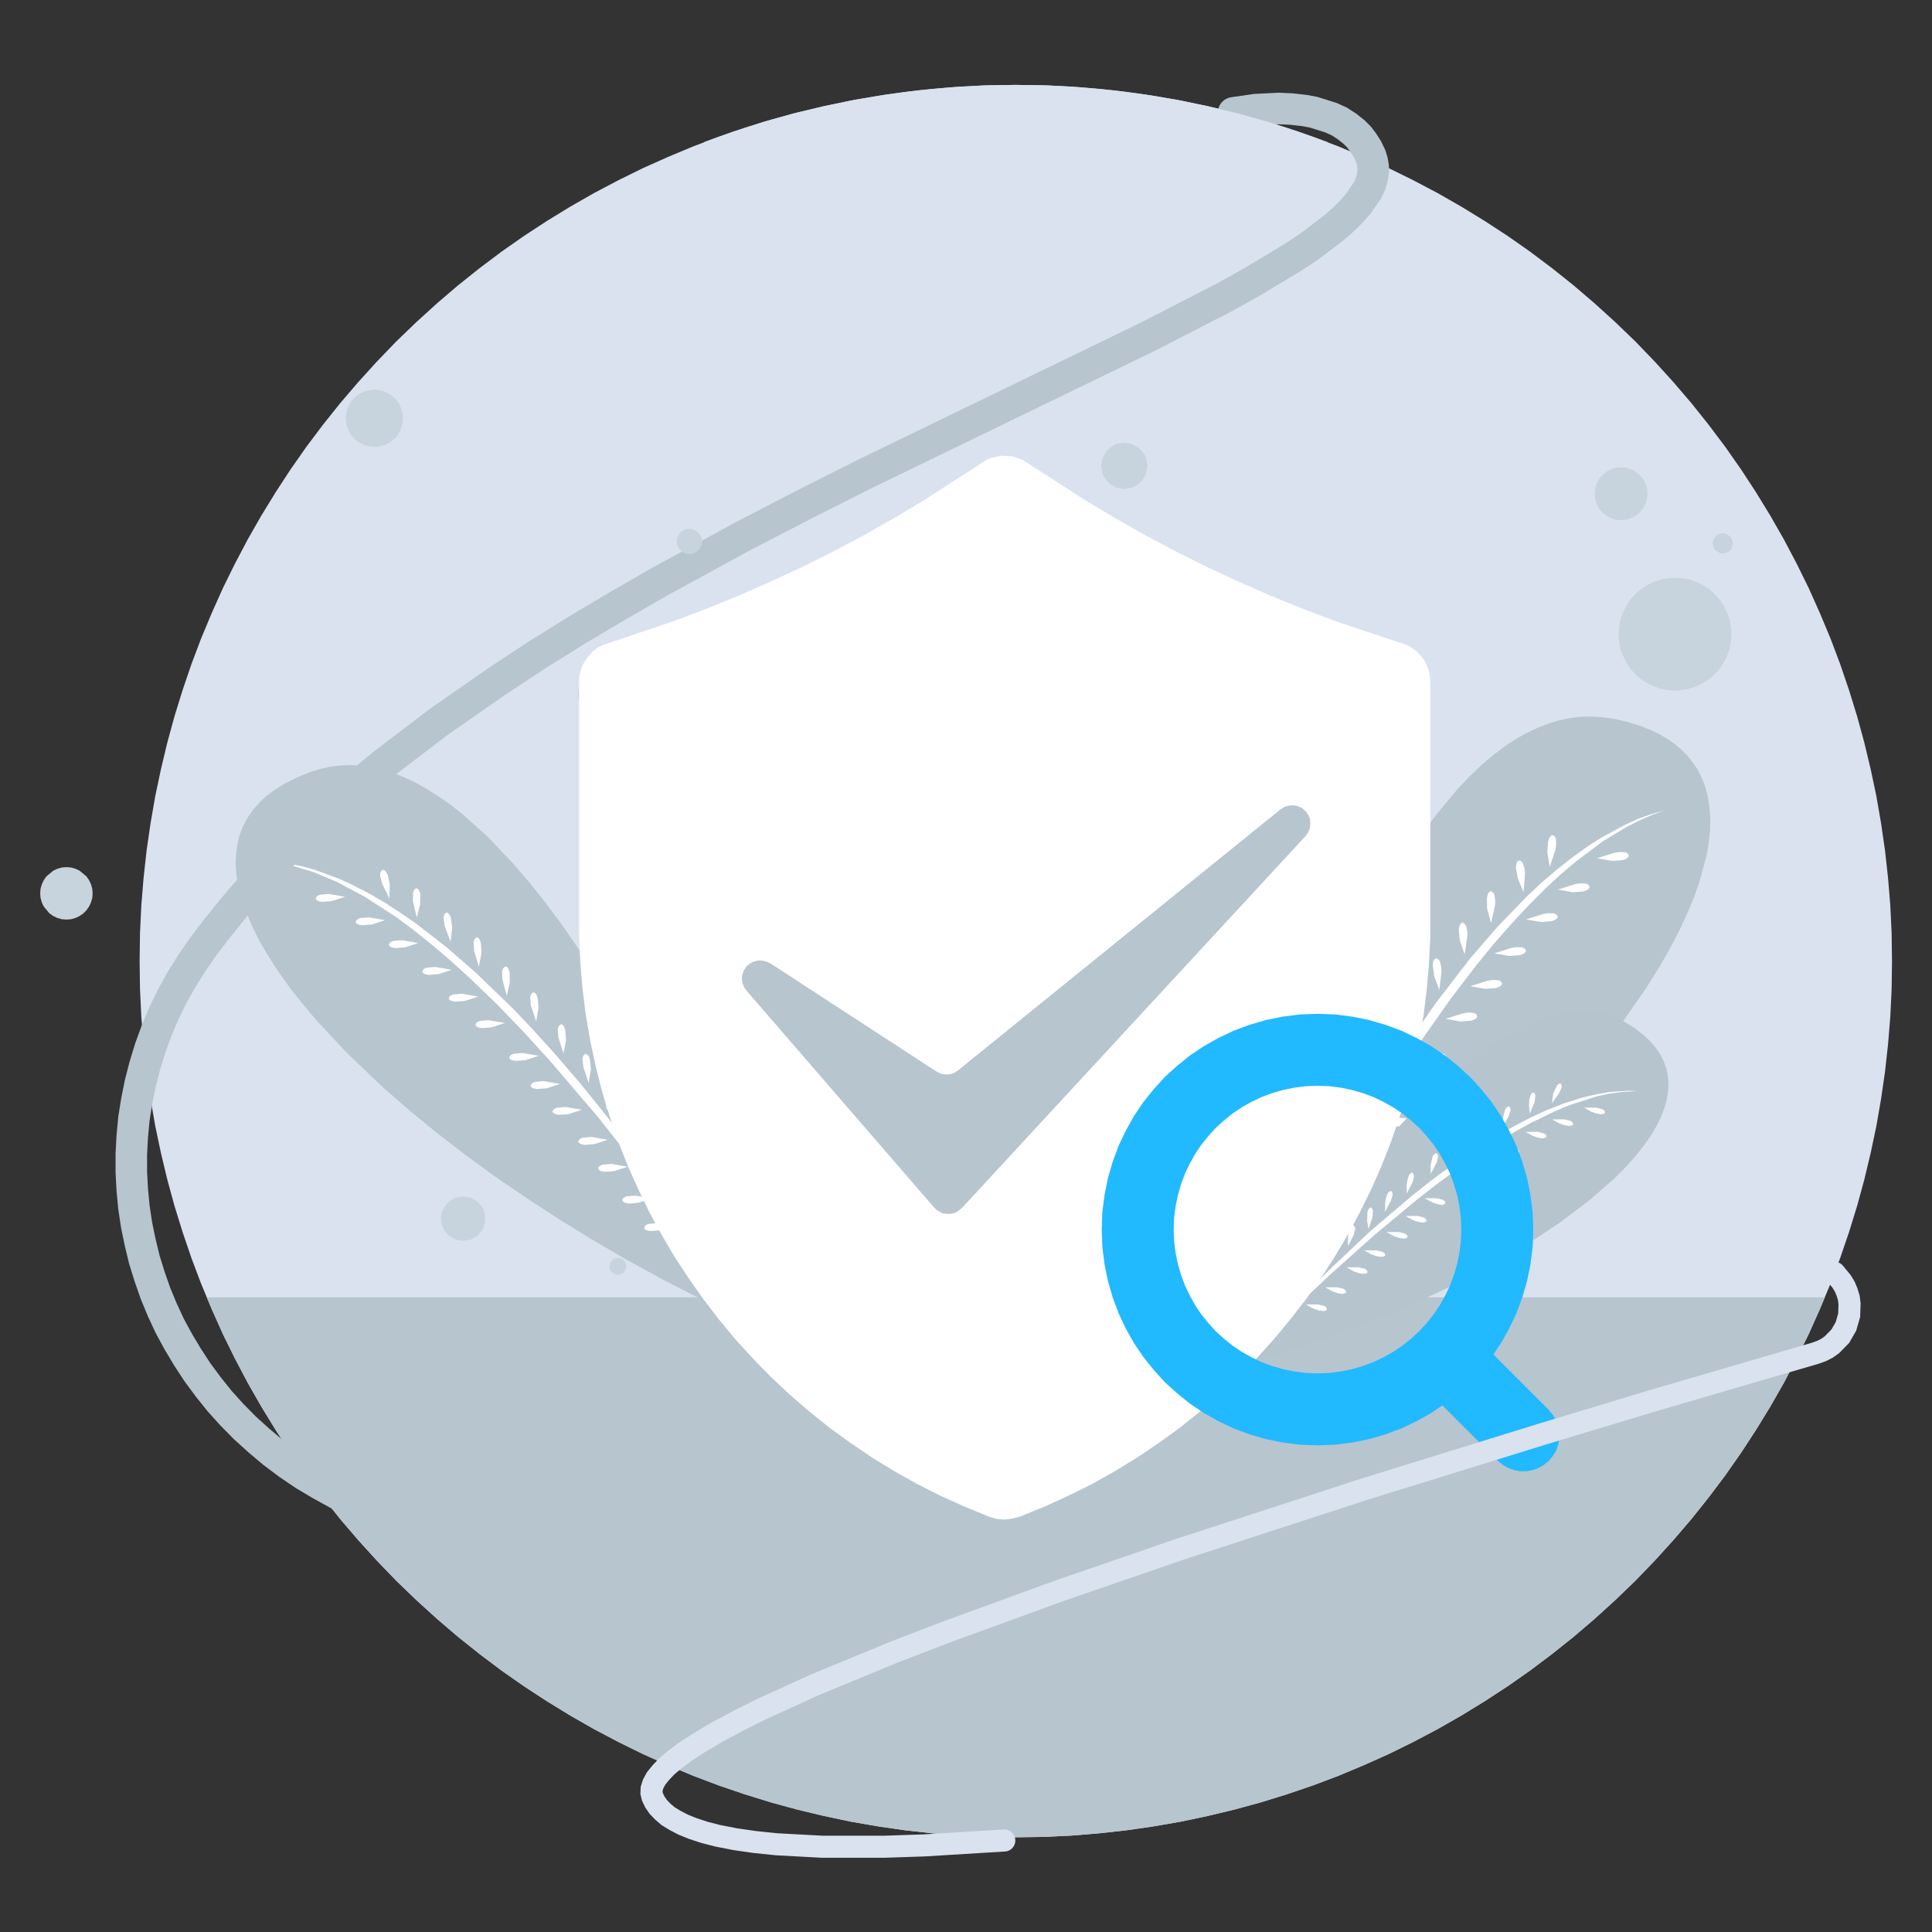 <?xml version="1.0" standalone="no"?><!DOCTYPE svg PUBLIC "-//W3C//DTD SVG 1.1//EN" "http://www.w3.org/Graphics/SVG/1.1/DTD/svg11.dtd"><svg height="1024" node-id="1" sillyvg="true" template-height="1024" template-width="1024" version="1.1" viewBox="0 0 1024 1024" width="1024" xmlns="http://www.w3.org/2000/svg" xmlns:xlink="http://www.w3.org/1999/xlink"><rect x="0" y="0" width="1024" height="1024" fill="#333333" stroke="none"/><defs node-id="183"><linearGradient gradientUnits="objectBoundingBox" id="SVGID_1_" node-id="5" spreadMethod="pad" x1="73.963" x2="1002.747" y1="509.392" y2="509.392"><stop offset="0" stop-color="#dae2ef"></stop><stop offset="1" stop-color="#f2f2f2"></stop></linearGradient><linearGradient gradientUnits="objectBoundingBox" id="SVGID_4_" node-id="15" spreadMethod="pad" x1="51.879" x2="1020.754" y1="833.788" y2="833.788"><stop offset="0" stop-color="#b7c5ce"></stop><stop offset="1" stop-color="#b6c4ce"></stop></linearGradient><linearGradient gradientUnits="objectBoundingBox" id="SVGID_5_" node-id="19" spreadMethod="pad" x1="306.469" x2="339.2" y1="367.848" y2="367.848"><stop offset="0" stop-color="#c7d3dd"></stop><stop offset="1" stop-color="#b6c4ce"></stop></linearGradient><linearGradient gradientUnits="objectBoundingBox" id="SVGID_6_" node-id="23" spreadMethod="pad" x1="907.656" x2="918.514" y1="288.029" y2="288.029"><stop offset="0" stop-color="#c7d3dd"></stop><stop offset="1" stop-color="#b6c4ce"></stop></linearGradient><linearGradient gradientUnits="objectBoundingBox" id="SVGID_7_" node-id="29" spreadMethod="pad" x1="638.666" x2="906.528" y1="559.347" y2="559.347"><stop offset="0" stop-color="#b7c5ce"></stop><stop offset="1" stop-color="#b6c4ce"></stop></linearGradient><linearGradient gradientUnits="objectBoundingBox" id="SVGID_8_" node-id="62" spreadMethod="pad" x1="-134.053" x2="46.953" y1="2012.529" y2="2012.529"><stop offset="0" stop-color="#b7c5ce"></stop><stop offset="1" stop-color="#b6c4ce"></stop></linearGradient><linearGradient gradientUnits="objectBoundingBox" id="SVGID_9_" node-id="95" spreadMethod="pad" x1="8536.425" x2="8783.537" y1="-131.823" y2="-131.823"><stop offset="0" stop-color="#b7c5ce"></stop><stop offset="1" stop-color="#b6c4ce"></stop></linearGradient><linearGradient gradientUnits="objectBoundingBox" id="SVGID_10_" node-id="129" spreadMethod="pad" x1="393.224" x2="694.455" y1="535.241" y2="535.241"><stop offset="0" stop-color="#b7c5ce"></stop><stop offset="1" stop-color="#b6c4ce"></stop></linearGradient><linearGradient gradientUnits="objectBoundingBox" id="SVGID_11_" node-id="137" spreadMethod="pad" x1="339.524" x2="986.289" y1="826.767" y2="826.767"><stop offset="0" stop-color="#dae2ef"></stop><stop offset="1" stop-color="#f2f2f2"></stop></linearGradient><linearGradient gradientUnits="objectBoundingBox" id="SVGID_12_" node-id="141" spreadMethod="pad" x1="845.292" x2="873.196" y1="261.681" y2="261.681"><stop offset="0" stop-color="#c7d3dd"></stop><stop offset="1" stop-color="#b6c4ce"></stop></linearGradient><linearGradient gradientUnits="objectBoundingBox" id="SVGID_13_" node-id="145" spreadMethod="pad" x1="21.253" x2="49.094" y1="473.475" y2="473.475"><stop offset="0" stop-color="#c7d3dd"></stop><stop offset="1" stop-color="#b6c4ce"></stop></linearGradient><linearGradient gradientUnits="objectBoundingBox" id="SVGID_14_" node-id="149" spreadMethod="pad" x1="183.226" x2="213.571" y1="221.696" y2="221.696"><stop offset="0" stop-color="#c7d3dd"></stop><stop offset="1" stop-color="#b6c4ce"></stop></linearGradient><linearGradient gradientUnits="objectBoundingBox" id="SVGID_15_" node-id="153" spreadMethod="pad" x1="857.935" x2="917.742" y1="336.099" y2="336.099"><stop offset="0" stop-color="#c7d3dd"></stop><stop offset="1" stop-color="#b6c4ce"></stop></linearGradient><linearGradient gradientUnits="objectBoundingBox" id="SVGID_16_" node-id="157" spreadMethod="pad" x1="61.216" x2="736.219" y1="424.752" y2="424.752"><stop offset="0" stop-color="#b7c5ce"></stop><stop offset="1" stop-color="#b6c4ce"></stop></linearGradient><linearGradient gradientUnits="objectBoundingBox" id="SVGID_17_" node-id="161" spreadMethod="pad" x1="583.646" x2="608.147" y1="246.892" y2="246.892"><stop offset="0" stop-color="#c7d3dd"></stop><stop offset="1" stop-color="#b6c4ce"></stop></linearGradient><linearGradient gradientUnits="objectBoundingBox" id="SVGID_18_" node-id="165" spreadMethod="pad" x1="233.682" x2="257.347" y1="645.857" y2="645.857"><stop offset="0" stop-color="#c7d3dd"></stop><stop offset="1" stop-color="#b6c4ce"></stop></linearGradient><linearGradient gradientUnits="objectBoundingBox" id="SVGID_19_" node-id="169" spreadMethod="pad" x1="323.052" x2="331.962" y1="671.192" y2="671.192"><stop offset="0" stop-color="#c7d3dd"></stop><stop offset="1" stop-color="#b6c4ce"></stop></linearGradient><linearGradient gradientUnits="objectBoundingBox" id="SVGID_20_" node-id="173" spreadMethod="pad" x1="358.689" x2="372.053" y1="286.983" y2="286.983"><stop offset="0" stop-color="#c7d3dd"></stop><stop offset="1" stop-color="#b6c4ce"></stop></linearGradient><linearGradient gradientUnits="objectBoundingBox" id="SVGID_21_" node-id="177" spreadMethod="pad" x1="372.868" x2="703.842" y1="60.195" y2="60.195"><stop offset="0" stop-color="#dae2ef"></stop><stop offset="1" stop-color="#f2f2f2"></stop></linearGradient><clipPath id="SVGID_3_" node-id="13"><path d="M 1002.80 509.40 L 1002.60 524.20 L 1001.90 538.90 L 1000.70 553.50 L 999.10 568.00 L 997.00 582.50 L 994.50 596.90 L 991.50 611.10 L 988.10 625.30 L 984.30 639.20 L 980.00 653.10 L 975.30 666.90 L 970.20 680.40 L 964.60 693.80 L 958.70 707.00 L 952.30 720.00 L 945.50 732.90 L 938.30 745.50 L 930.70 757.90 L 922.80 770.00 L 914.40 782.00 L 905.60 793.70 L 896.50 805.10 L 887.00 816.20 L 877.10 827.10 L 866.80 837.80 L 856.10 848.10 L 845.20 858.00 L 834.10 867.50 L 822.70 876.60 L 811.00 885.40 L 799.00 893.80 L 786.90 901.70 L 774.50 909.30 L 761.90 916.50 L 749.00 923.30 L 736.00 929.70 L 722.80 935.60 L 709.40 941.20 L 695.90 946.30 L 682.10 951.00 L 668.20 955.30 L 654.30 959.10 L 640.10 962.50 L 625.90 965.50 L 611.50 968.00 L 597.00 970.10 L 582.50 971.70 L 567.90 972.90 L 553.20 973.60 L 538.40 973.80 L 523.60 973.60 L 508.90 972.90 L 494.30 971.70 L 479.80 970.10 L 465.30 968.00 L 450.90 965.50 L 436.70 962.50 L 422.50 959.10 L 408.60 955.30 L 394.70 951.00 L 380.90 946.30 L 367.40 941.20 L 354.00 935.60 L 340.80 929.70 L 327.80 923.30 L 314.90 916.50 L 302.30 909.30 L 289.90 901.70 L 277.80 893.80 L 265.80 885.40 L 254.10 876.60 L 242.70 867.50 L 231.60 858.00 L 220.70 848.10 L 210.00 837.80 L 199.70 827.10 L 189.80 816.20 L 180.30 805.10 L 171.20 793.70 L 162.40 782.00 L 154.00 770.00 L 146.10 757.90 L 138.50 745.50 L 131.30 732.90 L 124.50 720.00 L 118.10 707.00 L 112.20 693.80 L 106.60 680.40 L 101.50 666.90 L 96.80 653.10 L 92.50 639.20 L 88.70 625.30 L 85.30 611.10 L 82.30 596.90 L 79.80 582.50 L 77.70 568.00 L 76.10 553.50 L 74.90 538.90 L 74.20 524.20 L 74.00 509.40 L 74.20 494.60 L 74.90 479.90 L 76.10 465.30 L 77.70 450.80 L 79.80 436.30 L 82.30 421.90 L 85.30 407.70 L 88.70 393.50 L 92.50 379.60 L 96.80 365.70 L 101.50 351.90 L 106.60 338.40 L 112.20 325.00 L 118.10 311.80 L 124.50 298.80 L 131.30 285.90 L 138.50 273.30 L 146.10 260.90 L 154.00 248.80 L 162.40 236.80 L 171.20 225.10 L 180.30 213.70 L 189.80 202.60 L 199.70 191.70 L 210.00 181.00 L 220.70 170.70 L 231.60 160.80 L 242.70 151.30 L 254.10 142.20 L 265.80 133.40 L 277.80 125.00 L 289.90 117.10 L 302.30 109.50 L 314.90 102.30 L 327.80 95.50 L 340.80 89.10 L 354.00 83.20 L 367.40 77.60 L 380.90 72.50 L 394.70 67.80 L 408.60 63.50 L 422.50 59.70 L 436.70 56.30 L 450.90 53.30 L 465.30 50.80 L 479.80 48.70 L 494.30 47.10 L 508.90 45.90 L 523.60 45.20 L 538.40 45.00 L 553.20 45.20 L 567.90 45.90 L 582.50 47.10 L 597.00 48.70 L 611.50 50.80 L 625.90 53.30 L 640.10 56.30 L 654.30 59.70 L 668.20 63.50 L 682.10 67.80 L 695.90 72.50 L 709.40 77.60 L 722.80 83.20 L 736.00 89.10 L 749.00 95.50 L 761.90 102.30 L 774.50 109.50 L 786.90 117.10 L 799.00 125.00 L 811.00 133.40 L 822.70 142.20 L 834.10 151.30 L 845.20 160.80 L 856.10 170.70 L 866.80 181.00 L 877.10 191.70 L 887.00 202.60 L 896.50 213.70 L 905.60 225.10 L 914.40 236.80 L 922.80 248.80 L 930.70 260.90 L 938.30 273.30 L 945.50 285.90 L 952.30 298.80 L 958.70 311.80 L 964.60 325.00 L 970.20 338.40 L 975.30 351.90 L 980.00 365.70 L 984.30 379.60 L 988.10 393.50 L 991.50 407.70 L 994.50 421.90 L 997.00 436.30 L 999.10 450.80 L 1000.70 465.30 L 1001.90 479.90 L 1002.60 494.60 L 1002.80 509.40 Z" fill="#000000" fill-rule="nonzero" node-id="300" stroke="none" target-height="928.8" target-width="928.8" target-x="74" target-y="45"></path></clipPath></defs><path d="M 1002.80 509.40 L 1002.60 524.20 L 1001.90 538.90 L 1000.70 553.50 L 999.10 568.00 L 997.00 582.50 L 994.50 596.90 L 991.50 611.10 L 988.10 625.30 L 984.30 639.20 L 980.00 653.10 L 975.30 666.90 L 970.20 680.40 L 964.60 693.80 L 958.70 707.00 L 952.30 720.00 L 945.50 732.90 L 938.30 745.50 L 930.70 757.90 L 922.80 770.00 L 914.40 782.00 L 905.60 793.70 L 896.50 805.10 L 887.00 816.20 L 877.10 827.10 L 866.80 837.80 L 856.10 848.10 L 845.20 858.00 L 834.10 867.50 L 822.70 876.60 L 811.00 885.40 L 799.00 893.80 L 786.90 901.70 L 774.50 909.30 L 761.90 916.50 L 749.00 923.30 L 736.00 929.70 L 722.80 935.60 L 709.40 941.20 L 695.90 946.30 L 682.10 951.00 L 668.20 955.30 L 654.30 959.10 L 640.10 962.50 L 625.90 965.50 L 611.50 968.00 L 597.00 970.10 L 582.50 971.70 L 567.90 972.90 L 553.20 973.60 L 538.40 973.80 L 523.60 973.60 L 508.90 972.90 L 494.30 971.70 L 479.80 970.10 L 465.30 968.00 L 450.90 965.50 L 436.70 962.50 L 422.50 959.10 L 408.60 955.30 L 394.70 951.00 L 380.90 946.30 L 367.40 941.20 L 354.00 935.60 L 340.80 929.70 L 327.80 923.30 L 314.90 916.50 L 302.30 909.30 L 289.90 901.70 L 277.80 893.80 L 265.80 885.40 L 254.10 876.60 L 242.70 867.50 L 231.60 858.00 L 220.70 848.10 L 210.00 837.80 L 199.70 827.10 L 189.80 816.20 L 180.30 805.10 L 171.20 793.70 L 162.40 782.00 L 154.00 770.00 L 146.10 757.90 L 138.50 745.50 L 131.30 732.90 L 124.50 720.00 L 118.10 707.00 L 112.20 693.80 L 106.60 680.40 L 101.50 666.90 L 96.80 653.10 L 92.50 639.20 L 88.70 625.30 L 85.30 611.10 L 82.30 596.90 L 79.80 582.50 L 77.70 568.00 L 76.10 553.50 L 74.90 538.90 L 74.20 524.20 L 74.00 509.40 L 74.20 494.60 L 74.90 479.90 L 76.10 465.30 L 77.70 450.80 L 79.80 436.30 L 82.30 421.90 L 85.30 407.70 L 88.70 393.50 L 92.50 379.60 L 96.80 365.70 L 101.50 351.90 L 106.60 338.40 L 112.20 325.00 L 118.10 311.80 L 124.50 298.80 L 131.30 285.90 L 138.50 273.30 L 146.10 260.90 L 154.00 248.80 L 162.40 236.80 L 171.20 225.10 L 180.30 213.70 L 189.80 202.60 L 199.70 191.70 L 210.00 181.00 L 220.70 170.70 L 231.60 160.80 L 242.70 151.30 L 254.10 142.20 L 265.80 133.40 L 277.80 125.00 L 289.90 117.10 L 302.30 109.50 L 314.90 102.30 L 327.80 95.50 L 340.80 89.10 L 354.00 83.20 L 367.40 77.60 L 380.90 72.50 L 394.70 67.80 L 408.60 63.50 L 422.50 59.70 L 436.70 56.30 L 450.90 53.30 L 465.30 50.80 L 479.80 48.70 L 494.30 47.10 L 508.90 45.90 L 523.60 45.20 L 538.40 45.00 L 553.20 45.20 L 567.90 45.90 L 582.50 47.10 L 597.00 48.70 L 611.50 50.80 L 625.90 53.30 L 640.10 56.30 L 654.30 59.70 L 668.20 63.50 L 682.10 67.80 L 695.90 72.50 L 709.40 77.60 L 722.80 83.20 L 736.00 89.10 L 749.00 95.50 L 761.90 102.30 L 774.50 109.50 L 786.90 117.10 L 799.00 125.00 L 811.00 133.40 L 822.70 142.20 L 834.10 151.30 L 845.20 160.80 L 856.10 170.70 L 866.80 181.00 L 877.10 191.70 L 887.00 202.60 L 896.50 213.70 L 905.60 225.10 L 914.40 236.80 L 922.80 248.80 L 930.70 260.90 L 938.30 273.30 L 945.50 285.90 L 952.30 298.80 L 958.70 311.80 L 964.60 325.00 L 970.20 338.40 L 975.30 351.90 L 980.00 365.70 L 984.30 379.60 L 988.10 393.50 L 991.50 407.70 L 994.50 421.90 L 997.00 436.30 L 999.10 450.80 L 1000.70 465.30 L 1001.90 479.90 L 1002.60 494.60 L 1002.80 509.40 Z" fill="url(#SVGID_1_)" fill-rule="nonzero" node-id="306" stroke="none" target-height="928.8" target-width="928.8" target-x="74" target-y="45"></path><path d="M 1002.80 509.40 L 1002.60 524.20 L 1001.90 538.90 L 1000.70 553.50 L 999.10 568.00 L 997.00 582.50 L 994.50 596.90 L 991.50 611.10 L 988.10 625.30 L 984.30 639.20 L 980.00 653.10 L 975.30 666.90 L 970.20 680.40 L 964.60 693.80 L 958.70 707.00 L 952.30 720.00 L 945.50 732.90 L 938.30 745.50 L 930.70 757.90 L 922.80 770.00 L 914.40 782.00 L 905.60 793.70 L 896.50 805.10 L 887.00 816.20 L 877.10 827.10 L 866.80 837.80 L 856.10 848.10 L 845.20 858.00 L 834.10 867.50 L 822.70 876.60 L 811.00 885.40 L 799.00 893.80 L 786.90 901.70 L 774.50 909.30 L 761.90 916.50 L 749.00 923.30 L 736.00 929.70 L 722.80 935.60 L 709.40 941.20 L 695.90 946.30 L 682.10 951.00 L 668.20 955.30 L 654.30 959.10 L 640.10 962.50 L 625.90 965.50 L 611.50 968.00 L 597.00 970.10 L 582.50 971.70 L 567.90 972.90 L 553.20 973.60 L 538.40 973.80 L 523.60 973.60 L 508.90 972.90 L 494.30 971.70 L 479.80 970.10 L 465.30 968.00 L 450.90 965.50 L 436.70 962.50 L 422.50 959.10 L 408.60 955.30 L 394.70 951.00 L 380.90 946.30 L 367.40 941.20 L 354.00 935.60 L 340.80 929.70 L 327.80 923.30 L 314.90 916.50 L 302.30 909.30 L 289.90 901.70 L 277.80 893.80 L 265.80 885.40 L 254.10 876.60 L 242.70 867.50 L 231.60 858.00 L 220.70 848.10 L 210.00 837.80 L 199.70 827.10 L 189.80 816.20 L 180.30 805.10 L 171.20 793.70 L 162.40 782.00 L 154.00 770.00 L 146.10 757.90 L 138.50 745.50 L 131.30 732.90 L 124.50 720.00 L 118.10 707.00 L 112.20 693.80 L 106.60 680.40 L 101.50 666.90 L 96.80 653.10 L 92.50 639.20 L 88.70 625.30 L 85.30 611.10 L 82.30 596.90 L 79.80 582.50 L 77.70 568.00 L 76.10 553.50 L 74.90 538.90 L 74.20 524.20 L 74.00 509.40 L 74.20 494.60 L 74.90 479.90 L 76.10 465.30 L 77.70 450.80 L 79.80 436.30 L 82.30 421.90 L 85.30 407.70 L 88.70 393.50 L 92.50 379.60 L 96.80 365.70 L 101.50 351.90 L 106.60 338.40 L 112.20 325.00 L 118.10 311.80 L 124.50 298.80 L 131.30 285.90 L 138.50 273.30 L 146.10 260.90 L 154.00 248.80 L 162.40 236.80 L 171.20 225.10 L 180.30 213.70 L 189.80 202.60 L 199.70 191.70 L 210.00 181.00 L 220.70 170.70 L 231.60 160.80 L 242.70 151.30 L 254.10 142.20 L 265.80 133.40 L 277.80 125.00 L 289.90 117.10 L 302.30 109.50 L 314.90 102.30 L 327.80 95.50 L 340.80 89.10 L 354.00 83.20 L 367.40 77.60 L 380.90 72.50 L 394.70 67.80 L 408.60 63.50 L 422.50 59.70 L 436.70 56.30 L 450.90 53.30 L 465.30 50.80 L 479.80 48.70 L 494.30 47.10 L 508.90 45.90 L 523.60 45.20 L 538.40 45.00 L 553.20 45.20 L 567.90 45.90 L 582.50 47.10 L 597.00 48.70 L 611.50 50.80 L 625.90 53.30 L 640.10 56.30 L 654.30 59.70 L 668.20 63.50 L 682.10 67.80 L 695.90 72.50 L 709.40 77.60 L 722.80 83.20 L 736.00 89.10 L 749.00 95.50 L 761.90 102.30 L 774.50 109.50 L 786.90 117.10 L 799.00 125.00 L 811.00 133.40 L 822.70 142.20 L 834.10 151.30 L 845.20 160.80 L 856.10 170.70 L 866.80 181.00 L 877.10 191.70 L 887.00 202.60 L 896.50 213.70 L 905.60 225.10 L 914.40 236.80 L 922.80 248.80 L 930.70 260.90 L 938.30 273.30 L 945.50 285.90 L 952.30 298.80 L 958.70 311.80 L 964.60 325.00 L 970.20 338.40 L 975.30 351.90 L 980.00 365.70 L 984.30 379.60 L 988.10 393.50 L 991.50 407.70 L 994.50 421.90 L 997.00 436.30 L 999.10 450.80 L 1000.70 465.30 L 1001.90 479.90 L 1002.60 494.60 L 1002.80 509.40 Z" fill="none" node-id="308" stroke="none" target-height="928.8" target-width="928.8" target-x="74" target-y="45"></path><g node-id="548"><g clip-path="url(#SVGID_3_)" group-id="1" node-id="312"><path d="M 51.90 687.60 L 1020.80 687.60 L 1020.80 979.90 L 51.90 979.90 Z" fill="url(#SVGID_4_)" fill-rule="nonzero" group-id="1,7" node-id="314" stroke="none" target-height="292.3" target-width="968.9" target-x="51.9" target-y="687.6"></path></g></g><path d="M 339.20 367.80 L 338.90 370.80 L 338.20 373.50 L 337.00 376.10 L 335.30 378.40 L 333.40 380.30 L 331.10 382.00 L 328.50 383.20 L 325.80 383.90 L 322.80 384.20 L 319.80 383.90 L 317.10 383.20 L 314.50 382.00 L 312.20 380.30 L 310.30 378.40 L 308.60 376.10 L 307.40 373.50 L 306.70 370.80 L 306.40 367.80 L 306.70 364.80 L 307.40 362.10 L 308.60 359.50 L 310.30 357.20 L 312.20 355.30 L 314.50 353.60 L 317.10 352.40 L 319.80 351.70 L 322.80 351.40 L 325.80 351.70 L 328.50 352.40 L 331.10 353.60 L 333.40 355.30 L 335.30 357.20 L 337.00 359.50 L 338.20 362.10 L 338.90 364.80 L 339.20 367.80 Z" fill="url(#SVGID_5_)" fill-rule="nonzero" node-id="318" stroke="none" target-height="32.8" target-width="32.8" target-x="306.4" target-y="351.4"></path><path d="M 918.50 288.00 L 917.80 290.70 L 916.90 291.80 L 915.80 292.70 L 913.10 293.40 L 911.70 293.20 L 909.30 291.80 L 908.40 290.70 L 907.70 288.00 L 907.90 286.60 L 909.30 284.20 L 910.40 283.30 L 913.10 282.60 L 914.50 282.80 L 916.90 284.20 L 917.80 285.30 L 918.50 288.00 Z" fill="url(#SVGID_6_)" fill-rule="nonzero" node-id="320" stroke="none" target-height="10.8" target-width="10.8" target-x="907.7" target-y="282.6"></path><path d="M 449.80 883.20 L 434.60 874.90 L 433.90 873.20 L 433.70 871.30 L 433.90 869.30 L 434.60 867.40 L 449.80 875.70 L 449.10 877.70 L 448.80 879.60 L 449.10 881.50 L 449.80 883.20 Z" fill="none" node-id="322" stroke="none" target-height="15.8" target-width="16.1" target-x="433.7" target-y="867.4"></path><g node-id="549"><path d="M 638.70 739.00 L 644.60 714.60 L 656.30 671.30 L 667.60 634.00 L 674.20 613.50 L 681.40 592.80 L 689.20 571.40 L 697.70 550.00 L 706.70 528.60 L 713.00 514.50 L 726.40 487.50 L 733.60 474.30 L 740.90 461.80 L 748.30 450.00 L 760.20 433.10 L 772.30 418.50 L 778.80 411.60 L 785.30 405.40 L 791.80 399.90 L 798.40 395.00 L 803.90 391.40 L 809.50 388.30 L 815.10 385.70 L 820.70 383.50 L 826.30 381.80 L 832.10 380.60 L 837.90 379.90 L 843.80 379.80 L 849.80 380.20 L 856.00 381.10 L 862.80 382.70 L 869.00 384.60 L 874.40 386.70 L 879.30 389.00 L 883.70 391.60 L 887.60 394.30 L 891.40 397.50 L 894.70 400.90 L 897.50 404.50 L 900.00 408.30 L 902.00 412.40 L 903.70 416.60 L 905.10 421.90 L 906.00 427.50 L 906.50 433.40 L 906.40 439.80 L 905.70 446.60 L 904.60 453.10 L 900.80 467.10 L 898.20 474.70 L 894.90 482.70 L 890.60 492.10 L 885.50 502.00 L 879.60 512.40 L 872.80 523.20 L 858.20 544.30 L 849.80 555.30 L 831.30 577.70 L 810.90 600.10 L 799.80 611.60 L 784.60 626.50 L 768.60 641.40 L 751.60 656.30 L 734.20 670.80 L 716.20 685.20 L 697.40 699.30 L 678.30 713.00 L 658.80 726.20 L 638.70 739.00 Z" fill="url(#SVGID_7_)" fill-rule="nonzero" group-id="2" node-id="326" stroke="none" target-height="359.2" target-width="267.8" target-x="638.7" target-y="379.8"></path><g node-id="555"><path d="M 668.40 697.80 L 677.10 677.70 L 686.40 657.80 L 696.20 638.10 L 706.50 618.70 L 717.20 599.50 L 728.40 580.60 L 744.10 555.90 L 760.90 531.80 L 778.80 508.50 L 793.20 491.80 L 808.50 475.90 L 816.50 468.30 L 824.90 461.10 L 833.50 454.30 L 842.50 447.90 L 848.70 444.00 L 861.60 437.00 L 868.30 434.00 L 875.20 431.50 L 882.30 429.50 L 875.40 432.00 L 868.80 434.90 L 862.30 438.20 L 849.80 445.70 L 835.30 456.60 L 827.00 463.60 L 819.00 471.00 L 811.30 478.70 L 801.40 489.30 L 791.80 500.20 L 782.60 511.50 L 769.30 528.80 L 750.40 555.60 L 732.50 583.10 L 721.10 601.70 L 699.20 639.60 L 678.30 678.20 L 668.40 697.80 Z" fill="#ffffff" fill-rule="nonzero" group-id="2,8" node-id="330" stroke="none" target-height="268.3" target-width="213.9" target-x="668.4" target-y="429.5"></path></g><path d="M 821.40 459.50 L 824.40 450.40 L 824.80 447.80 L 824.70 444.80 L 824.30 443.70 L 823.40 442.80 L 822.60 442.60 L 821.80 443.20 L 821.10 444.30 L 820.50 446.10 L 820.10 451.70 L 821.40 459.50 Z" fill="#ffffff" fill-rule="nonzero" group-id="2" node-id="333" stroke="none" target-height="16.9" target-width="4.7" target-x="820.1" target-y="442.6"></path><path d="M 807.50 472.80 L 808.30 463.20 L 808.10 460.60 L 807.20 457.70 L 806.60 456.80 L 805.60 456.10 L 804.80 456.20 L 804.10 456.90 L 803.70 458.10 L 803.50 459.90 L 804.40 465.40 L 807.50 472.80 Z" fill="#ffffff" fill-rule="nonzero" group-id="2" node-id="335" stroke="none" target-height="16.7" target-width="4.8" target-x="803.5" target-y="456.1"></path><path d="M 790.30 489.30 L 792.40 479.90 L 792.50 477.30 L 792.10 474.30 L 791.60 473.30 L 790.60 472.50 L 789.80 472.40 L 789.00 473.10 L 788.50 474.20 L 788.10 476.00 L 788.20 481.60 L 790.30 489.30 Z" fill="#ffffff" fill-rule="nonzero" group-id="2" node-id="337" stroke="none" target-height="16.9" target-width="4.4" target-x="788.1" target-y="472.4"></path><path d="M 776.30 505.90 L 777.70 496.40 L 777.70 493.80 L 777.10 490.90 L 776.50 489.90 L 775.50 489.10 L 774.70 489.10 L 773.90 489.80 L 773.50 491.00 L 773.20 492.80 L 773.70 498.40 L 776.30 505.90 Z" fill="#ffffff" fill-rule="nonzero" group-id="2" node-id="339" stroke="none" target-height="16.8" target-width="4.5" target-x="773.2" target-y="489.1"></path><path d="M 762.90 524.70 L 764.00 515.20 L 763.90 512.60 L 763.20 509.60 L 762.60 508.70 L 761.50 507.90 L 760.80 508.00 L 760.00 508.70 L 759.60 509.80 L 759.40 511.70 L 760.10 517.20 L 762.90 524.70 Z" fill="#ffffff" fill-rule="nonzero" group-id="2" node-id="341" stroke="none" target-height="16.8" target-width="4.6" target-x="759.4" target-y="507.9"></path><path d="M 748.30 541.70 L 749.90 532.30 L 750.00 529.70 L 749.40 526.70 L 748.90 525.70 L 747.90 524.90 L 747.20 524.90 L 746.40 525.60 L 745.90 526.70 L 745.60 528.50 L 745.90 534.10 L 748.30 541.70 Z" fill="#ffffff" fill-rule="nonzero" group-id="2" node-id="343" stroke="none" target-height="16.8" target-width="4.4" target-x="745.6" target-y="524.9"></path><path d="M 735.40 562.20 L 737.00 552.80 L 736.70 547.80 L 735.90 546.20 L 734.90 545.40 L 734.10 545.40 L 733.30 546.10 L 732.80 547.20 L 732.50 549.10 L 732.90 554.70 L 735.40 562.20 Z" fill="#ffffff" fill-rule="nonzero" group-id="2" node-id="345" stroke="none" target-height="16.8" target-width="4.5" target-x="732.5" target-y="545.4"></path><path d="M 723.50 581.10 L 725.20 571.70 L 725.00 566.70 L 724.30 565.10 L 723.30 564.30 L 722.50 564.30 L 721.80 565.00 L 721.20 566.10 L 720.90 567.90 L 721.20 573.50 L 723.50 581.10 Z" fill="#ffffff" fill-rule="nonzero" group-id="2" node-id="347" stroke="none" target-height="16.8" target-width="4.3" target-x="720.9" target-y="564.3"></path><path d="M 715.50 598.00 L 715.50 588.40 L 714.40 583.50 L 713.40 582.10 L 712.30 581.50 L 711.50 581.60 L 710.90 582.50 L 710.60 583.70 L 710.60 585.50 L 711.80 590.90 L 715.50 598.00 Z" fill="#ffffff" fill-rule="nonzero" group-id="2" node-id="349" stroke="none" target-height="16.5" target-width="4.9" target-x="710.6" target-y="581.5"></path><path d="M 704.40 615.60 L 705.90 606.10 L 706.00 603.50 L 705.40 600.60 L 704.80 599.60 L 703.80 598.80 L 703.00 598.80 L 702.20 599.50 L 701.70 600.70 L 701.50 602.50 L 701.90 608.10 L 704.40 615.60 Z" fill="#ffffff" fill-rule="nonzero" group-id="2" node-id="351" stroke="none" target-height="16.8" target-width="4.5" target-x="701.5" target-y="598.8"></path><path d="M 694.50 634.90 L 695.80 625.40 L 695.80 622.80 L 695.20 619.90 L 694.60 618.90 L 693.50 618.10 L 692.70 618.20 L 692.00 618.90 L 691.50 620.00 L 691.30 621.80 L 691.80 627.40 L 694.50 634.90 Z" fill="#ffffff" fill-rule="nonzero" group-id="2" node-id="353" stroke="none" target-height="16.8" target-width="4.5" target-x="691.3" target-y="618.1"></path><path d="M 684.30 656.20 L 686.10 646.80 L 686.20 644.20 L 685.70 641.20 L 685.20 640.20 L 684.20 639.40 L 683.40 639.30 L 682.60 640.00 L 682.10 641.10 L 681.70 643.00 L 682.00 648.60 L 684.30 656.20 Z" fill="#ffffff" fill-rule="nonzero" group-id="2" node-id="355" stroke="none" target-height="16.9" target-width="4.5" target-x="681.7" target-y="639.3"></path><path d="M 674.90 675.20 L 676.20 665.70 L 675.70 660.80 L 674.90 659.20 L 673.80 658.40 L 673.00 658.50 L 672.30 659.20 L 671.80 660.30 L 671.60 662.10 L 672.20 667.70 L 674.90 675.20 Z" fill="#ffffff" fill-rule="nonzero" group-id="2" node-id="357" stroke="none" target-height="16.8" target-width="4.6" target-x="671.6" target-y="658.4"></path><path d="M 846.50 454.90 L 855.60 452.00 L 858.20 451.60 L 861.20 451.70 L 862.30 452.10 L 863.20 453.00 L 863.30 453.80 L 862.70 454.60 L 861.70 455.30 L 859.90 455.90 L 854.40 456.30 L 846.50 454.90 Z" fill="#ffffff" fill-rule="nonzero" group-id="2" node-id="359" stroke="none" target-height="4.7" target-width="16.8" target-x="846.5" target-y="451.6"></path><path d="M 825.70 471.50 L 834.80 468.60 L 837.40 468.20 L 840.40 468.30 L 841.50 468.70 L 842.40 469.60 L 842.50 470.40 L 841.90 471.20 L 840.90 471.90 L 839.10 472.50 L 833.60 472.90 L 825.70 471.50 Z" fill="#ffffff" fill-rule="nonzero" group-id="2" node-id="361" stroke="none" target-height="4.7" target-width="16.8" target-x="825.7" target-y="468.2"></path><path d="M 808.80 487.30 L 817.90 484.40 L 820.50 484.00 L 823.50 484.10 L 824.60 484.50 L 825.50 485.40 L 825.60 486.20 L 825.00 487.00 L 824.00 487.70 L 822.20 488.30 L 816.70 488.70 L 808.80 487.30 Z" fill="#ffffff" fill-rule="nonzero" group-id="2" node-id="363" stroke="none" target-height="4.7" target-width="16.8" target-x="808.8" target-y="484"></path><path d="M 792.00 505.30 L 801.10 502.40 L 803.70 502.00 L 806.70 502.10 L 807.80 502.50 L 808.70 503.40 L 808.80 504.20 L 808.20 505.00 L 807.20 505.70 L 805.40 506.30 L 799.90 506.70 L 792.00 505.30 Z" fill="#ffffff" fill-rule="nonzero" group-id="2" node-id="365" stroke="none" target-height="4.7" target-width="16.8" target-x="792" target-y="502"></path><path d="M 779.30 522.70 L 788.40 519.80 L 791.00 519.40 L 794.00 519.50 L 795.10 519.90 L 796.00 520.80 L 796.10 521.60 L 795.50 522.50 L 794.50 523.10 L 792.70 523.70 L 787.10 524.10 L 779.30 522.70 Z" fill="#ffffff" fill-rule="nonzero" group-id="2" node-id="367" stroke="none" target-height="4.7" target-width="16.8" target-x="779.3" target-y="519.4"></path><path d="M 766.20 540.00 L 775.30 537.10 L 777.90 536.70 L 780.90 536.80 L 782.00 537.20 L 782.90 538.10 L 783.00 538.90 L 782.40 539.70 L 781.40 540.40 L 779.60 541.00 L 774.10 541.40 L 766.20 540.00 Z" fill="#ffffff" fill-rule="nonzero" group-id="2" node-id="369" stroke="none" target-height="4.7" target-width="16.8" target-x="766.2" target-y="536.7"></path><path d="M 749.70 561.50 L 758.80 558.60 L 761.40 558.20 L 764.40 558.30 L 765.50 558.70 L 766.40 559.60 L 766.60 560.40 L 766.00 561.20 L 764.90 561.90 L 763.20 562.50 L 757.60 562.90 L 749.70 561.50 Z" fill="#ffffff" fill-rule="nonzero" group-id="2" node-id="371" stroke="none" target-height="4.7" target-width="16.9" target-x="749.7" target-y="558.2"></path><path d="M 740.00 579.20 L 749.10 576.30 L 751.70 575.90 L 754.70 576.00 L 755.80 576.40 L 756.70 577.30 L 756.80 578.10 L 756.20 578.90 L 755.20 579.60 L 753.40 580.20 L 747.90 580.60 L 740.00 579.20 Z" fill="#ffffff" fill-rule="nonzero" group-id="2" node-id="373" stroke="none" target-height="4.7" target-width="16.8" target-x="740" target-y="575.9"></path><path d="M 729.70 595.80 L 738.80 592.90 L 741.40 592.50 L 744.40 592.60 L 745.50 593.00 L 746.40 593.90 L 746.50 594.70 L 745.90 595.50 L 744.90 596.20 L 743.10 596.80 L 737.50 597.20 L 729.70 595.80 Z" fill="#ffffff" fill-rule="nonzero" group-id="2" node-id="375" stroke="none" target-height="4.7" target-width="16.8" target-x="729.7" target-y="592.5"></path><path d="M 717.50 615.00 L 726.60 612.10 L 729.20 611.70 L 732.20 611.80 L 733.30 612.20 L 734.20 613.10 L 734.30 613.90 L 733.70 614.70 L 732.70 615.40 L 730.90 616.00 L 725.40 616.40 L 717.50 615.00 Z" fill="#ffffff" fill-rule="nonzero" group-id="2" node-id="377" stroke="none" target-height="4.7" target-width="16.8" target-x="717.5" target-y="611.7"></path><path d="M 708.50 631.90 L 717.60 629.00 L 720.20 628.60 L 723.20 628.70 L 724.30 629.10 L 725.20 630.00 L 725.30 630.80 L 724.70 631.60 L 723.70 632.30 L 721.90 632.90 L 716.40 633.30 L 708.50 631.90 Z" fill="#ffffff" fill-rule="nonzero" group-id="2" node-id="379" stroke="none" target-height="4.7" target-width="16.8" target-x="708.5" target-y="628.6"></path><path d="M 697.40 652.00 L 706.50 649.10 L 709.10 648.70 L 712.10 648.80 L 713.20 649.20 L 714.10 650.10 L 714.20 650.90 L 713.60 651.70 L 712.60 652.40 L 710.80 653.00 L 705.30 653.40 L 697.40 652.00 Z" fill="#ffffff" fill-rule="nonzero" group-id="2" node-id="381" stroke="none" target-height="4.7" target-width="16.8" target-x="697.4" target-y="648.7"></path><path d="M 687.30 669.50 L 696.40 666.60 L 699.00 666.20 L 702.00 666.30 L 703.10 666.70 L 704.00 667.60 L 704.10 668.40 L 703.50 669.20 L 702.50 669.90 L 700.70 670.50 L 695.20 670.90 L 687.30 669.50 Z" fill="#ffffff" fill-rule="nonzero" group-id="2" node-id="383" stroke="none" target-height="4.7" target-width="16.8" target-x="687.3" target-y="666.2"></path></g><g node-id="550"><path d="M 646.40 725.80 L 664.90 696.60 L 681.20 672.60 L 690.90 659.10 L 712.40 631.00 L 724.00 616.80 L 736.20 602.90 L 744.60 593.80 L 761.60 577.10 L 770.40 569.20 L 779.10 562.10 L 787.60 555.80 L 794.30 551.30 L 800.90 547.40 L 807.30 544.00 L 813.50 541.20 L 820.00 538.90 L 826.30 537.20 L 832.40 536.20 L 838.30 535.80 L 843.10 536.00 L 847.70 536.70 L 852.30 537.80 L 856.80 539.50 L 861.20 541.70 L 866.50 545.00 L 870.90 548.40 L 874.60 551.80 L 877.50 555.20 L 879.90 558.70 L 881.80 562.50 L 883.20 566.40 L 884.00 570.40 L 884.30 574.50 L 884.10 578.80 L 883.40 582.90 L 882.20 587.20 L 880.50 591.60 L 878.30 596.30 L 875.50 601.10 L 871.70 606.60 L 867.20 612.40 L 861.80 618.40 L 855.70 624.60 L 842.40 636.20 L 826.30 648.30 L 814.90 655.90 L 802.50 663.60 L 789.10 671.30 L 775.40 678.50 L 760.90 685.60 L 745.60 692.50 L 730.10 699.00 L 714.00 705.10 L 697.50 711.00 L 680.70 716.40 L 663.70 721.30 L 646.40 725.80 Z" fill="url(#SVGID_8_)" fill-rule="nonzero" group-id="3" node-id="388" stroke="none" target-height="190" target-width="237.9" target-x="646.4" target-y="535.8"></path><g node-id="556"><path d="M 674.10 705.60 L 694.10 683.70 L 704.50 673.10 L 726.10 652.70 L 748.70 633.50 L 760.40 624.30 L 772.40 615.60 L 784.80 607.30 L 801.90 597.20 L 810.70 592.60 L 819.70 588.40 L 829.00 584.80 L 838.40 581.80 L 845.70 580.10 L 853.00 578.80 L 862.80 578.10 L 867.80 578.30 L 860.40 578.70 L 853.10 579.60 L 845.90 581.20 L 832.00 585.70 L 825.20 588.50 L 811.90 594.90 L 803.30 599.60 L 786.60 609.90 L 774.40 618.20 L 762.50 626.90 L 750.80 636.00 L 728.10 654.90 L 706.10 674.60 L 695.30 684.70 L 674.10 705.60 Z" fill="#ffffff" fill-rule="nonzero" group-id="3,9" node-id="392" stroke="none" target-height="127.5" target-width="193.7" target-x="674.1" target-y="578.1"></path></g><path d="M 822.50 584.70 L 826.30 579.50 L 827.70 576.40 L 827.70 575.20 L 827.30 574.40 L 826.90 574.20 L 826.20 574.40 L 825.20 575.40 L 823.30 579.40 L 822.50 584.70 Z" fill="#ffffff" fill-rule="nonzero" group-id="3" node-id="395" stroke="none" target-height="10.5" target-width="5.2" target-x="822.5" target-y="574.2"></path><path d="M 810.80 590.30 L 813.30 584.40 L 813.80 581.00 L 813.60 579.90 L 813.10 579.20 L 812.50 579.10 L 811.90 579.40 L 811.20 580.60 L 810.50 583.10 L 810.40 586.10 L 810.80 590.30 Z" fill="#ffffff" fill-rule="nonzero" group-id="3" node-id="397" stroke="none" target-height="11.2" target-width="3.4" target-x="810.4" target-y="579.1"></path><path d="M 796.30 597.30 L 799.60 591.70 L 800.60 588.50 L 800.50 587.30 L 800.00 586.50 L 799.50 586.40 L 798.30 587.20 L 797.70 588.30 L 796.40 593.00 L 796.30 597.30 Z" fill="#ffffff" fill-rule="nonzero" group-id="3" node-id="399" stroke="none" target-height="10.9" target-width="4.3" target-x="796.3" target-y="586.4"></path><path d="M 783.80 605.00 L 786.70 599.20 L 787.50 596.00 L 787.30 594.80 L 786.80 594.10 L 786.30 593.90 L 785.10 594.80 L 784.50 596.00 L 783.60 600.70 L 783.80 605.00 Z" fill="#ffffff" fill-rule="nonzero" group-id="3" node-id="401" stroke="none" target-height="11.1" target-width="3.9" target-x="783.6" target-y="593.9"></path><path d="M 771.20 614.20 L 773.90 608.30 L 774.60 605.00 L 774.40 603.90 L 773.90 603.20 L 773.40 603.10 L 772.70 603.40 L 771.90 604.50 L 770.90 608.90 L 771.20 614.20 Z" fill="#ffffff" fill-rule="nonzero" group-id="3" node-id="403" stroke="none" target-height="11.1" target-width="3.7" target-x="770.9" target-y="603.1"></path><path d="M 758.30 622.20 L 761.30 616.50 L 762.20 613.30 L 762.10 612.10 L 761.60 611.40 L 761.10 611.20 L 759.90 612.00 L 759.30 613.10 L 758.20 617.90 L 758.30 622.20 Z" fill="#ffffff" fill-rule="nonzero" group-id="3" node-id="405" stroke="none" target-height="11" target-width="4" target-x="758.2" target-y="611.2"></path><path d="M 745.60 632.60 L 748.60 626.80 L 749.50 623.60 L 749.30 622.40 L 748.80 621.70 L 748.30 621.50 L 747.70 621.80 L 746.80 622.90 L 746.00 625.40 L 745.50 628.30 L 745.60 632.60 Z" fill="#ffffff" fill-rule="nonzero" group-id="3" node-id="407" stroke="none" target-height="11.1" target-width="4" target-x="745.5" target-y="621.5"></path><path d="M 734.10 642.20 L 737.20 636.50 L 738.10 633.30 L 738.00 632.10 L 737.50 631.40 L 737.00 631.20 L 735.80 632.10 L 735.20 633.20 L 734.60 635.00 L 734.10 637.90 L 734.10 642.20 Z" fill="#ffffff" fill-rule="nonzero" group-id="3" node-id="409" stroke="none" target-height="11" target-width="4" target-x="734.1" target-y="631.2"></path><path d="M 725.40 651.40 L 727.40 645.30 L 727.70 641.90 L 727.40 640.80 L 726.80 640.10 L 726.20 640.00 L 725.20 641.10 L 724.80 642.30 L 724.60 647.20 L 725.40 651.40 Z" fill="#ffffff" fill-rule="nonzero" group-id="3" node-id="411" stroke="none" target-height="11.4" target-width="3.1" target-x="724.6" target-y="640"></path><path d="M 714.50 660.40 L 717.50 654.60 L 718.30 651.40 L 718.10 650.20 L 717.20 649.30 L 716.50 649.60 L 715.70 650.70 L 714.90 653.20 L 714.40 656.10 L 714.50 660.40 Z" fill="#ffffff" fill-rule="nonzero" group-id="3" node-id="413" stroke="none" target-height="11.1" target-width="3.9" target-x="714.4" target-y="649.3"></path><path d="M 704.10 670.70 L 707.00 664.90 L 707.70 661.60 L 707.50 660.40 L 707.00 659.70 L 706.50 659.50 L 705.90 659.80 L 705.10 661.00 L 704.00 665.30 L 704.10 670.70 Z" fill="#ffffff" fill-rule="nonzero" group-id="3" node-id="415" stroke="none" target-height="11.2" target-width="3.7" target-x="704" target-y="659.5"></path><path d="M 693.10 682.20 L 696.30 676.60 L 697.20 673.30 L 697.00 672.10 L 696.50 671.40 L 696.00 671.20 L 695.40 671.50 L 694.50 672.60 L 693.60 675.00 L 693.10 678.00 L 693.10 682.20 Z" fill="#ffffff" fill-rule="nonzero" group-id="3" node-id="417" stroke="none" target-height="11" target-width="4.1" target-x="693.1" target-y="671.2"></path><path d="M 683.10 692.40 L 685.90 686.60 L 686.70 683.30 L 686.50 682.10 L 686.00 681.40 L 685.40 681.20 L 684.20 682.20 L 683.70 683.30 L 682.80 688.10 L 683.10 692.40 Z" fill="#ffffff" fill-rule="nonzero" group-id="3" node-id="419" stroke="none" target-height="11.2" target-width="3.9" target-x="682.8" target-y="681.2"></path><path d="M 839.60 587.10 L 846.10 587.10 L 849.30 587.90 L 850.30 588.60 L 850.70 589.40 L 850.60 589.90 L 850.10 590.30 L 848.70 590.60 L 846.20 590.20 L 843.30 589.20 L 839.60 587.10 Z" fill="#ffffff" fill-rule="nonzero" group-id="3" node-id="421" stroke="none" target-height="3.5" target-width="11.1" target-x="839.6" target-y="587.1"></path><path d="M 822.70 593.30 L 829.20 593.30 L 832.40 594.10 L 833.40 594.80 L 833.80 595.60 L 833.70 596.10 L 833.20 596.50 L 831.80 596.80 L 829.30 596.40 L 826.40 595.40 L 822.70 593.30 Z" fill="#ffffff" fill-rule="nonzero" group-id="3" node-id="423" stroke="none" target-height="3.5" target-width="11.1" target-x="822.7" target-y="593.3"></path><path d="M 808.60 599.90 L 815.10 599.90 L 818.30 600.70 L 819.30 601.40 L 819.70 602.20 L 819.60 602.70 L 819.00 603.10 L 817.60 603.40 L 815.10 603.00 L 812.30 602.00 L 808.60 599.90 Z" fill="#ffffff" fill-rule="nonzero" group-id="3" node-id="425" stroke="none" target-height="3.5" target-width="11.1" target-x="808.6" target-y="599.9"></path><path d="M 794.00 607.90 L 800.50 607.90 L 803.70 608.70 L 804.70 609.40 L 805.10 610.20 L 805.00 610.70 L 803.70 611.40 L 802.40 611.40 L 798.80 610.40 L 794.00 607.90 Z" fill="#ffffff" fill-rule="nonzero" group-id="3" node-id="427" stroke="none" target-height="3.5" target-width="11.1" target-x="794" target-y="607.9"></path><path d="M 782.10 616.50 L 788.60 616.50 L 791.80 617.30 L 792.80 618.00 L 793.10 619.30 L 792.60 619.70 L 791.20 620.00 L 788.70 619.60 L 785.80 618.60 L 782.10 616.50 Z" fill="#ffffff" fill-rule="nonzero" group-id="3" node-id="429" stroke="none" target-height="3.5" target-width="11" target-x="782.1" target-y="616.5"></path><path d="M 770.10 624.80 L 776.60 624.80 L 779.80 625.60 L 780.80 626.30 L 781.20 627.10 L 781.10 627.60 L 780.60 628.00 L 779.20 628.30 L 776.70 627.90 L 773.80 626.90 L 770.10 624.80 Z" fill="#ffffff" fill-rule="nonzero" group-id="3" node-id="431" stroke="none" target-height="3.5" target-width="11.1" target-x="770.1" target-y="624.8"></path><path d="M 755.00 635.10 L 761.50 635.10 L 764.70 635.90 L 765.70 636.60 L 766.10 637.40 L 766.00 637.90 L 764.70 638.60 L 763.40 638.60 L 759.80 637.60 L 755.00 635.10 Z" fill="#ffffff" fill-rule="nonzero" group-id="3" node-id="433" stroke="none" target-height="3.5" target-width="11.1" target-x="755" target-y="635.1"></path><path d="M 745.00 644.50 L 751.50 644.50 L 754.70 645.30 L 755.70 646.00 L 756.10 646.80 L 756.00 647.30 L 755.50 647.70 L 754.10 648.00 L 751.60 647.60 L 748.70 646.60 L 745.00 644.50 Z" fill="#ffffff" fill-rule="nonzero" group-id="3" node-id="435" stroke="none" target-height="3.5" target-width="11.1" target-x="745" target-y="644.5"></path><path d="M 734.90 653.00 L 741.40 653.00 L 744.60 653.80 L 745.60 654.50 L 746.00 655.30 L 745.90 655.80 L 745.40 656.20 L 744.00 656.50 L 741.50 656.10 L 738.60 655.10 L 734.90 653.00 Z" fill="#ffffff" fill-rule="nonzero" group-id="3" node-id="437" stroke="none" target-height="3.5" target-width="11.1" target-x="734.9" target-y="653"></path><path d="M 723.10 662.70 L 729.60 662.70 L 732.80 663.50 L 733.80 664.20 L 734.20 665.00 L 734.10 665.50 L 733.60 665.90 L 732.20 666.20 L 729.70 665.80 L 726.80 664.80 L 723.10 662.70 Z" fill="#ffffff" fill-rule="nonzero" group-id="3" node-id="439" stroke="none" target-height="3.5" target-width="11.1" target-x="723.1" target-y="662.7"></path><path d="M 713.70 671.70 L 720.20 671.70 L 723.40 672.50 L 724.40 673.20 L 724.80 674.00 L 724.70 674.50 L 724.20 674.90 L 722.80 675.20 L 720.30 674.80 L 717.40 673.80 L 713.70 671.70 Z" fill="#ffffff" fill-rule="nonzero" group-id="3" node-id="441" stroke="none" target-height="3.5" target-width="11.1" target-x="713.7" target-y="671.7"></path><path d="M 702.40 682.30 L 708.90 682.30 L 712.10 683.10 L 713.10 683.80 L 713.40 685.10 L 712.90 685.50 L 711.50 685.80 L 709.00 685.40 L 706.10 684.40 L 702.40 682.30 Z" fill="#ffffff" fill-rule="nonzero" group-id="3" node-id="443" stroke="none" target-height="3.5" target-width="11" target-x="702.4" target-y="682.3"></path><path d="M 692.20 691.40 L 698.70 691.40 L 701.90 692.20 L 702.90 692.90 L 703.30 693.70 L 703.20 694.20 L 702.70 694.60 L 701.30 694.90 L 698.80 694.50 L 695.90 693.50 L 692.20 691.40 Z" fill="#ffffff" fill-rule="nonzero" group-id="3" node-id="445" stroke="none" target-height="3.5" target-width="11.1" target-x="692.2" target-y="691.4"></path></g><g node-id="551"><path d="M 410.70 706.70 L 402.10 685.20 L 385.50 647.20 L 370.30 614.70 L 361.50 596.90 L 352.20 579.00 L 342.10 560.50 L 331.60 542.10 L 320.50 523.80 L 312.80 511.80 L 296.90 488.80 L 288.60 477.80 L 280.30 467.40 L 271.90 457.60 L 258.80 443.80 L 245.70 432.00 L 238.90 426.60 L 232.10 421.90 L 225.50 417.70 L 218.90 414.10 L 213.30 411.60 L 207.80 409.50 L 202.40 407.90 L 197.00 406.70 L 191.60 405.90 L 186.20 405.50 L 180.80 405.70 L 175.30 406.30 L 169.90 407.50 L 164.40 409.20 L 157.30 412.10 L 151.10 415.20 L 145.80 418.50 L 141.20 421.90 L 137.40 425.50 L 133.80 429.60 L 130.90 433.90 L 128.60 438.40 L 126.80 443.10 L 125.70 448.10 L 125.10 453.10 L 124.90 458.30 L 125.30 463.80 L 126.30 469.60 L 127.80 475.70 L 130.30 483.00 L 133.50 490.60 L 137.50 498.70 L 142.50 507.20 L 147.70 515.20 L 153.70 523.60 L 160.50 532.20 L 168.10 541.20 L 184.30 558.50 L 203.30 576.60 L 216.70 588.30 L 231.10 600.10 L 246.60 612.10 L 262.40 623.60 L 279.10 635.00 L 296.60 646.40 L 314.30 657.30 L 332.70 668.00 L 351.70 678.40 L 371.00 688.30 L 390.70 697.70 L 410.70 706.70 Z" fill="url(#SVGID_9_)" fill-rule="nonzero" group-id="4" node-id="450" stroke="none" target-height="301.2" target-width="285.8" target-x="124.9" target-y="405.5"></path><g node-id="557"><path d="M 378.00 673.10 L 366.30 656.60 L 342.30 624.20 L 317.30 592.50 L 291.10 561.80 L 277.50 546.90 L 263.50 532.40 L 249.00 518.40 L 239.10 509.40 L 228.90 500.70 L 218.40 492.30 L 210.30 486.30 L 193.50 475.40 L 178.70 467.50 L 166.40 462.30 L 153.50 458.40 L 146.90 457.00 L 153.60 457.90 L 160.20 459.20 L 166.80 461.00 L 179.50 465.70 L 185.70 468.50 L 194.80 473.10 L 203.60 478.20 L 212.10 483.70 L 220.50 489.50 L 236.60 502.00 L 251.90 515.30 L 271.40 534.10 L 280.80 543.90 L 294.40 558.90 L 307.60 574.30 L 320.30 590.00 L 332.70 606.10 L 344.60 622.40 L 356.20 639.10 L 363.70 650.30 L 378.00 673.10 Z" fill="#ffffff" fill-rule="nonzero" group-id="4,10" node-id="454" stroke="none" target-height="216.1" target-width="231.1" target-x="146.9" target-y="457"></path></g><path d="M 206.40 476.20 L 202.50 468.30 L 201.40 463.80 L 201.70 462.20 L 202.40 461.20 L 203.10 461.00 L 204.00 461.40 L 204.70 462.30 L 205.50 463.80 L 206.60 468.80 L 206.40 476.20 Z" fill="#ffffff" fill-rule="nonzero" group-id="4" node-id="457" stroke="none" target-height="15.2" target-width="5.2" target-x="201.4" target-y="461"></path><path d="M 220.90 486.40 L 218.90 477.80 L 218.90 473.20 L 219.50 471.70 L 220.40 470.90 L 221.10 470.90 L 221.90 471.50 L 222.40 472.50 L 222.80 474.20 L 222.70 479.30 L 220.90 486.40 Z" fill="#ffffff" fill-rule="nonzero" group-id="4" node-id="459" stroke="none" target-height="15.5" target-width="3.9" target-x="218.9" target-y="470.9"></path><path d="M 238.80 499.10 L 235.70 490.90 L 235.10 486.30 L 235.50 484.70 L 236.30 483.80 L 237.00 483.70 L 237.80 484.20 L 238.40 485.10 L 239.00 486.70 L 239.70 491.80 L 238.80 499.10 Z" fill="#ffffff" fill-rule="nonzero" group-id="4" node-id="461" stroke="none" target-height="15.4" target-width="4.6" target-x="235.1" target-y="483.7"></path><path d="M 253.80 512.40 L 251.30 503.90 L 251.00 499.30 L 251.50 497.80 L 252.30 497.00 L 253.10 496.90 L 253.80 497.40 L 254.40 498.40 L 254.90 500.10 L 255.20 505.20 L 253.80 512.40 Z" fill="#ffffff" fill-rule="nonzero" group-id="4" node-id="463" stroke="none" target-height="15.5" target-width="4.2" target-x="251" target-y="496.9"></path><path d="M 268.60 527.80 L 266.30 519.30 L 266.10 514.70 L 266.70 513.20 L 267.60 512.40 L 268.30 512.30 L 269.10 512.80 L 269.60 513.80 L 270.10 515.40 L 270.20 520.60 L 268.60 527.80 Z" fill="#ffffff" fill-rule="nonzero" group-id="4" node-id="465" stroke="none" target-height="15.5" target-width="4.1" target-x="266.1" target-y="512.3"></path><path d="M 284.20 541.40 L 281.40 533.00 L 281.00 528.40 L 281.50 526.90 L 282.30 526.10 L 283.00 526.00 L 283.80 526.50 L 284.40 527.40 L 285.00 529.10 L 285.40 534.20 L 284.20 541.40 Z" fill="#ffffff" fill-rule="nonzero" group-id="4" node-id="467" stroke="none" target-height="15.4" target-width="4.4" target-x="281" target-y="526"></path><path d="M 298.70 558.40 L 296.00 550.00 L 295.60 545.40 L 296.10 543.90 L 297.00 543.00 L 297.70 542.90 L 298.50 543.40 L 299.10 544.40 L 299.60 546.00 L 300.00 551.20 L 298.70 558.40 Z" fill="#ffffff" fill-rule="nonzero" group-id="4" node-id="469" stroke="none" target-height="15.5" target-width="4.4" target-x="295.6" target-y="542.9"></path><path d="M 312.00 574.00 L 309.20 565.60 L 308.70 561.10 L 309.20 559.50 L 310.00 558.70 L 310.70 558.60 L 311.50 559.10 L 312.20 560.00 L 312.70 561.70 L 313.20 566.80 L 312.00 574.00 Z" fill="#ffffff" fill-rule="nonzero" group-id="4" node-id="471" stroke="none" target-height="15.4" target-width="4.5" target-x="308.7" target-y="558.6"></path><path d="M 321.60 588.40 L 320.30 579.70 L 320.70 575.10 L 321.40 573.60 L 322.40 572.90 L 323.10 572.90 L 323.80 573.50 L 324.20 574.60 L 324.50 576.30 L 324.00 581.40 L 321.60 588.40 Z" fill="#ffffff" fill-rule="nonzero" group-id="4" node-id="473" stroke="none" target-height="15.5" target-width="4.2" target-x="320.3" target-y="572.9"></path><path d="M 334.10 602.90 L 331.40 594.50 L 331.10 589.90 L 331.60 588.30 L 332.40 587.50 L 333.10 587.40 L 333.90 588.00 L 334.50 589.00 L 335.00 590.60 L 335.40 595.70 L 334.10 602.90 Z" fill="#ffffff" fill-rule="nonzero" group-id="4" node-id="475" stroke="none" target-height="15.5" target-width="4.3" target-x="331.1" target-y="587.4"></path><path d="M 345.80 619.20 L 343.30 610.70 L 343.10 606.10 L 343.60 604.60 L 344.40 603.80 L 345.20 603.70 L 345.90 604.20 L 346.50 605.20 L 347.00 606.90 L 347.20 612.00 L 345.80 619.20 Z" fill="#ffffff" fill-rule="nonzero" group-id="4" node-id="477" stroke="none" target-height="15.5" target-width="4.1" target-x="343.1" target-y="603.7"></path><path d="M 357.90 637.30 L 355.00 628.90 L 354.50 624.40 L 354.90 622.80 L 355.70 621.90 L 356.40 621.80 L 357.30 622.30 L 357.90 623.30 L 358.50 624.90 L 359.00 630.00 L 357.90 637.30 Z" fill="#ffffff" fill-rule="nonzero" group-id="4" node-id="479" stroke="none" target-height="15.5" target-width="4.5" target-x="354.5" target-y="621.8"></path><path d="M 369.10 653.40 L 366.60 644.90 L 366.40 640.30 L 367.00 638.80 L 367.80 638.00 L 368.50 637.90 L 369.30 638.40 L 369.90 639.40 L 370.30 641.00 L 370.50 646.20 L 369.10 653.40 Z" fill="#ffffff" fill-rule="nonzero" group-id="4" node-id="481" stroke="none" target-height="15.5" target-width="4.1" target-x="366.4" target-y="637.9"></path><path d="M 182.90 475.30 L 174.20 473.80 L 169.60 474.20 L 168.10 474.90 L 167.40 475.80 L 167.40 476.60 L 168.00 477.20 L 169.10 477.70 L 170.80 478.00 L 175.90 477.60 L 182.90 475.30 Z" fill="#ffffff" fill-rule="nonzero" group-id="4" node-id="483" stroke="none" target-height="4.2" target-width="15.5" target-x="167.4" target-y="473.8"></path><path d="M 204.10 487.70 L 195.40 486.20 L 190.80 486.60 L 189.30 487.30 L 188.60 488.30 L 188.60 489.00 L 189.20 489.70 L 190.30 490.10 L 192.00 490.40 L 197.10 490.00 L 204.10 487.70 Z" fill="#ffffff" fill-rule="nonzero" group-id="4" node-id="485" stroke="none" target-height="4.2" target-width="15.5" target-x="188.6" target-y="486.2"></path><path d="M 221.70 499.80 L 213.00 498.30 L 208.40 498.70 L 206.90 499.40 L 206.20 500.40 L 206.20 501.10 L 206.80 501.80 L 207.90 502.20 L 209.60 502.50 L 214.70 502.10 L 221.70 499.80 Z" fill="#ffffff" fill-rule="nonzero" group-id="4" node-id="487" stroke="none" target-height="4.2" target-width="15.5" target-x="206.2" target-y="498.3"></path><path d="M 239.40 514.00 L 230.70 512.50 L 226.10 512.90 L 224.60 513.60 L 223.90 514.60 L 223.90 515.30 L 224.50 516.00 L 225.60 516.40 L 227.30 516.70 L 232.40 516.30 L 239.40 514.00 Z" fill="#ffffff" fill-rule="nonzero" group-id="4" node-id="489" stroke="none" target-height="4.2" target-width="15.5" target-x="223.9" target-y="512.5"></path><path d="M 253.40 528.20 L 244.70 526.70 L 240.10 527.10 L 238.60 527.80 L 237.90 528.70 L 237.90 529.50 L 238.50 530.10 L 239.60 530.60 L 241.30 530.90 L 246.40 530.50 L 253.40 528.20 Z" fill="#ffffff" fill-rule="nonzero" group-id="4" node-id="491" stroke="none" target-height="4.2" target-width="15.5" target-x="237.9" target-y="526.7"></path><path d="M 267.60 542.20 L 258.90 540.70 L 254.30 541.10 L 252.80 541.80 L 252.10 542.80 L 252.10 543.50 L 252.70 544.20 L 253.80 544.60 L 255.50 544.90 L 260.60 544.50 L 267.60 542.20 Z" fill="#ffffff" fill-rule="nonzero" group-id="4" node-id="493" stroke="none" target-height="4.2" target-width="15.5" target-x="252.1" target-y="540.7"></path><path d="M 285.50 559.60 L 276.80 558.10 L 272.20 558.50 L 270.70 559.20 L 270.00 560.20 L 270.00 560.90 L 270.60 561.60 L 271.70 562.00 L 273.40 562.30 L 278.50 561.90 L 285.50 559.60 Z" fill="#ffffff" fill-rule="nonzero" group-id="4" node-id="495" stroke="none" target-height="4.2" target-width="15.5" target-x="270" target-y="558.1"></path><path d="M 296.80 574.50 L 288.10 573.00 L 283.50 573.40 L 282.00 574.10 L 281.30 575.10 L 281.30 575.80 L 281.90 576.50 L 283.00 576.90 L 284.70 577.20 L 289.80 576.80 L 296.80 574.50 Z" fill="#ffffff" fill-rule="nonzero" group-id="4" node-id="497" stroke="none" target-height="4.2" target-width="15.5" target-x="281.3" target-y="573"></path><path d="M 308.40 588.20 L 299.70 586.70 L 295.10 587.10 L 293.60 587.80 L 292.90 588.70 L 292.90 589.40 L 293.60 590.10 L 294.60 590.60 L 296.30 590.90 L 301.40 590.50 L 308.40 588.20 Z" fill="#ffffff" fill-rule="nonzero" group-id="4" node-id="499" stroke="none" target-height="4.2" target-width="15.5" target-x="292.9" target-y="586.7"></path><path d="M 322.10 604.10 L 313.40 602.60 L 308.80 603.00 L 307.30 603.70 L 306.60 604.60 L 306.60 605.40 L 307.20 606.00 L 308.30 606.50 L 310.00 606.80 L 315.10 606.40 L 322.10 604.10 Z" fill="#ffffff" fill-rule="nonzero" group-id="4" node-id="501" stroke="none" target-height="4.2" target-width="15.5" target-x="306.6" target-y="602.6"></path><path d="M 332.60 618.40 L 323.90 616.90 L 319.30 617.30 L 317.80 618.00 L 317.10 618.90 L 317.10 619.70 L 317.70 620.30 L 318.80 620.80 L 320.50 621.10 L 325.60 620.70 L 332.60 618.40 Z" fill="#ffffff" fill-rule="nonzero" group-id="4" node-id="503" stroke="none" target-height="4.2" target-width="15.5" target-x="317.1" target-y="616.9"></path><path d="M 345.40 635.20 L 336.70 633.70 L 332.10 634.10 L 330.60 634.80 L 329.90 635.70 L 329.90 636.50 L 330.50 637.10 L 331.60 637.60 L 333.30 637.90 L 338.40 637.50 L 345.40 635.20 Z" fill="#ffffff" fill-rule="nonzero" group-id="4" node-id="505" stroke="none" target-height="4.2" target-width="15.5" target-x="329.9" target-y="633.7"></path><path d="M 357.00 649.80 L 348.30 648.30 L 343.70 648.70 L 342.20 649.40 L 341.50 650.40 L 341.50 651.10 L 342.10 651.80 L 343.20 652.20 L 344.90 652.50 L 350.00 652.10 L 357.00 649.80 Z" fill="#ffffff" fill-rule="nonzero" group-id="4" node-id="507" stroke="none" target-height="4.2" target-width="15.5" target-x="341.5" target-y="648.3"></path></g><g node-id="552"><path d="M 532.40 805.40 L 528.60 805.10 L 524.80 804.10 L 511.60 798.70 L 498.70 792.90 L 486.20 786.60 L 474.10 779.80 L 462.30 772.60 L 450.80 764.80 L 439.60 756.70 L 428.90 748.10 L 418.60 739.20 L 408.60 729.80 L 399.00 720.00 L 389.80 709.90 L 381.10 699.40 L 372.80 688.60 L 365.00 677.50 L 357.50 666.10 L 350.60 654.30 L 344.10 642.40 L 338.20 630.10 L 332.60 617.60 L 327.60 604.90 L 323.20 591.90 L 319.20 578.80 L 315.80 565.50 L 312.90 551.90 L 310.50 538.20 L 308.80 524.50 L 307.60 510.50 L 306.90 496.50 L 306.90 482.20 L 306.90 361.50 L 307.10 358.30 L 307.80 355.40 L 308.80 352.50 L 310.30 349.90 L 312.10 347.50 L 314.20 345.30 L 316.50 343.40 L 319.20 342.00 L 357.10 329.20 L 374.30 322.70 L 391.30 315.80 L 408.10 308.40 L 424.80 300.70 L 441.30 292.50 L 457.50 283.90 L 473.50 274.80 L 489.30 265.40 L 522.80 243.80 L 525.40 242.70 L 531.00 241.50 L 536.70 241.90 L 542.10 243.80 L 575.60 265.40 L 591.40 274.80 L 607.40 283.90 L 623.60 292.50 L 640.10 300.70 L 656.80 308.40 L 673.60 315.80 L 690.60 322.70 L 707.80 329.20 L 745.80 341.90 L 748.40 343.40 L 750.80 345.20 L 752.90 347.40 L 754.70 349.80 L 756.20 352.50 L 757.20 355.30 L 757.90 358.30 L 758.10 361.50 L 758.10 496.60 L 757.40 510.70 L 756.20 524.60 L 754.50 538.30 L 752.10 551.90 L 749.20 565.50 L 745.80 578.80 L 741.90 591.90 L 737.40 604.80 L 732.40 617.60 L 726.90 630.10 L 720.90 642.30 L 714.40 654.30 L 707.50 666.00 L 700.10 677.40 L 692.20 688.60 L 683.90 699.30 L 675.20 709.80 L 666.10 719.90 L 656.50 729.70 L 646.50 739.10 L 636.20 748.00 L 625.50 756.60 L 614.30 764.70 L 602.80 772.50 L 591.00 779.70 L 578.90 786.50 L 566.40 792.70 L 553.50 798.60 L 540.30 803.90 L 536.40 804.90 L 532.40 805.40 Z" fill="#ffffff" fill-rule="nonzero" group-id="5" node-id="512" stroke="none" target-height="563.9" target-width="451.2" target-x="306.9" target-y="241.5"></path><path d="M 395.60 525.00 L 495.20 640.10 L 496.50 641.30 L 499.40 643.00 L 501.90 643.40 L 504.40 643.30 L 506.00 642.90 L 507.50 642.10 L 509.80 640.30 L 692.00 443.10 L 693.40 441.10 L 694.30 438.90 L 694.50 436.50 L 694.30 434.10 L 693.40 431.90 L 692.00 429.90 L 690.10 428.30 L 687.90 427.30 L 685.50 426.80 L 683.20 427.00 L 680.90 427.60 L 678.80 428.90 L 507.80 567.30 L 506.00 568.50 L 504.20 569.20 L 502.20 569.50 L 500.10 569.40 L 498.20 568.90 L 496.30 567.90 L 408.30 510.60 L 406.10 509.60 L 403.90 509.10 L 401.70 509.10 L 399.40 509.70 L 397.40 510.70 L 395.60 512.30 L 394.30 514.30 L 393.50 516.40 L 393.20 518.70 L 393.50 520.90 L 394.30 523.10 L 395.60 525.00 Z" fill="url(#SVGID_10_)" fill-rule="nonzero" group-id="5" node-id="514" stroke="none" target-height="216.6" target-width="301.3" target-x="393.2" target-y="426.8"></path></g><g node-id="553"><path d="M 793.60 651.70 L 793.30 659.60 L 792.30 667.30 L 790.80 674.60 L 788.70 681.80 L 786.10 688.80 L 782.90 695.50 L 779.30 701.90 L 775.20 708.00 L 770.60 713.70 L 765.70 719.10 L 760.30 724.00 L 754.60 728.60 L 748.50 732.70 L 742.10 736.30 L 735.40 739.50 L 728.40 742.10 L 721.20 744.20 L 713.90 745.70 L 706.20 746.70 L 698.30 747.00 L 690.40 746.70 L 682.70 745.70 L 675.40 744.20 L 668.20 742.10 L 661.20 739.50 L 654.50 736.30 L 648.10 732.70 L 642.00 728.60 L 636.30 724.00 L 630.90 719.10 L 626.00 713.70 L 621.40 708.00 L 617.30 701.90 L 613.70 695.50 L 610.50 688.80 L 607.90 681.80 L 605.80 674.60 L 604.30 667.30 L 603.30 659.60 L 603.00 651.70 L 603.30 643.80 L 604.30 636.10 L 605.80 628.80 L 607.90 621.60 L 610.50 614.60 L 613.70 607.90 L 617.30 601.50 L 621.40 595.40 L 626.00 589.70 L 630.90 584.30 L 636.30 579.40 L 642.00 574.80 L 648.10 570.70 L 654.50 567.10 L 661.20 563.90 L 668.20 561.30 L 675.40 559.20 L 682.70 557.70 L 690.40 556.70 L 698.30 556.40 L 706.20 556.70 L 713.90 557.70 L 721.20 559.20 L 728.40 561.30 L 735.40 563.90 L 742.10 567.10 L 748.50 570.70 L 754.60 574.80 L 760.30 579.40 L 765.70 584.30 L 770.60 589.70 L 775.20 595.40 L 779.30 601.50 L 782.90 607.90 L 786.10 614.60 L 788.70 621.60 L 790.80 628.80 L 792.30 636.10 L 793.30 643.80 L 793.60 651.70 Z" fill="none" group-id="6" node-id="519" stroke="#21b9ff" stroke-linecap="butt" stroke-width="38.117" target-height="190.6" target-width="190.6" target-x="603" target-y="556.4"></path><path d="M 820.90 774.30 L 818.20 776.50 L 815.40 778.10 L 812.30 779.20 L 809.00 779.80 L 805.80 779.80 L 802.60 779.20 L 799.50 778.10 L 796.60 776.50 L 793.90 774.30 L 753.50 733.90 L 751.30 731.20 L 749.70 728.40 L 748.60 725.30 L 748.00 722.00 L 748.00 718.80 L 748.60 715.60 L 749.70 712.50 L 751.30 709.60 L 753.50 706.90 L 756.20 704.70 L 759.00 703.10 L 762.10 702.00 L 765.40 701.40 L 768.60 701.40 L 771.80 702.00 L 774.90 703.10 L 777.80 704.70 L 780.50 706.90 L 820.90 747.30 L 823.10 750.00 L 824.80 752.90 L 825.90 756.00 L 826.50 759.20 L 826.50 762.40 L 825.90 765.70 L 824.80 768.80 L 823.10 771.60 L 820.90 774.30 Z" fill="#21b9ff" fill-rule="nonzero" group-id="6" node-id="521" stroke="none" target-height="78.4" target-width="78.5" target-x="748" target-y="701.4"></path></g><path d="M 532.30 975.50 L 489.90 978.10 L 468.90 978.80 L 435.60 978.80 L 411.60 977.50 L 400.00 976.30 L 389.60 974.80 L 380.40 973.00 L 373.40 971.20 L 367.30 969.20 L 362.10 967.10 L 357.70 964.80 L 354.10 962.60 L 351.30 960.20 L 348.90 957.70 L 347.10 955.10 L 345.80 952.40 L 345.30 950.30 L 345.40 948.00 L 346.20 945.50 L 347.70 942.70 L 350.20 939.60 L 353.40 936.20 L 357.80 932.50 L 363.30 928.40 L 370.40 923.80 L 379.60 918.30 L 390.80 912.30 L 404.00 905.70 L 432.10 892.90 L 474.00 875.60 L 502.10 864.80 L 561.90 843.00 L 625.80 821.00 L 724.10 789.00 L 818.10 759.90 L 874.70 742.80 L 962.30 717.20 L 965.60 716.00 L 968.50 714.50 L 971.00 712.70 L 975.40 708.20 L 978.40 703.00 L 980.10 697.10 L 980.30 691.00 L 979.90 687.90 L 979.00 684.90 L 977.80 682.00 L 976.10 679.20 L 972.30 674.60" fill="none" node-id="524" stroke="url(#SVGID_11_)" stroke-linecap="round" stroke-width="11.693" target-height="304.2" target-width="635" target-x="345.3" target-y="674.6"></path><path d="M 873.20 261.70 L 873.00 264.30 L 872.30 266.60 L 871.30 268.80 L 869.90 270.70 L 868.20 272.40 L 866.30 273.80 L 864.10 274.80 L 861.80 275.50 L 859.20 275.70 L 856.60 275.50 L 854.30 274.80 L 852.10 273.80 L 850.20 272.40 L 848.50 270.70 L 847.10 268.80 L 846.10 266.60 L 845.40 264.30 L 845.20 261.70 L 845.40 259.10 L 846.10 256.80 L 847.10 254.60 L 848.50 252.70 L 850.20 251.00 L 852.10 249.60 L 854.30 248.60 L 856.60 247.90 L 859.20 247.70 L 861.80 247.90 L 864.10 248.60 L 866.30 249.60 L 868.20 251.00 L 869.90 252.70 L 871.30 254.60 L 872.30 256.80 L 873.00 259.10 L 873.20 261.70 Z" fill="url(#SVGID_12_)" fill-rule="nonzero" node-id="526" stroke="none" target-height="28" target-width="28" target-x="845.2" target-y="247.7"></path><path d="M 49.10 473.50 L 48.90 476.00 L 48.20 478.40 L 47.20 480.50 L 45.80 482.50 L 44.20 484.10 L 42.20 485.50 L 40.10 486.50 L 37.70 487.20 L 35.20 487.40 L 32.70 487.20 L 30.30 486.50 L 28.20 485.50 L 26.20 484.10 L 23.20 480.50 L 22.20 478.40 L 21.50 476.00 L 21.30 473.50 L 21.50 471.00 L 22.20 468.60 L 23.20 466.50 L 24.60 464.50 L 28.20 461.50 L 30.30 460.50 L 32.70 459.80 L 35.20 459.60 L 37.70 459.80 L 40.10 460.50 L 42.20 461.50 L 45.80 464.50 L 47.20 466.50 L 48.20 468.60 L 48.90 471.00 L 49.10 473.50 Z" fill="url(#SVGID_13_)" fill-rule="nonzero" node-id="528" stroke="none" target-height="27.8" target-width="27.8" target-x="21.3" target-y="459.6"></path><path d="M 213.60 221.70 L 213.30 224.50 L 212.60 227.00 L 211.50 229.40 L 210.00 231.50 L 208.20 233.30 L 206.10 234.80 L 203.70 235.90 L 201.20 236.60 L 198.40 236.90 L 195.60 236.60 L 193.10 235.90 L 190.70 234.80 L 188.60 233.30 L 186.80 231.50 L 185.30 229.40 L 184.20 227.00 L 183.50 224.50 L 183.20 221.70 L 183.50 218.90 L 184.20 216.40 L 185.30 214.00 L 186.80 211.90 L 188.60 210.10 L 190.70 208.60 L 193.10 207.50 L 195.60 206.80 L 198.40 206.50 L 201.20 206.80 L 203.70 207.50 L 206.10 208.60 L 208.20 210.10 L 210.00 211.90 L 211.50 214.00 L 212.60 216.40 L 213.30 218.90 L 213.60 221.70 Z" fill="url(#SVGID_14_)" fill-rule="nonzero" node-id="530" stroke="none" target-height="30.4" target-width="30.4" target-x="183.2" target-y="206.5"></path><path d="M 917.70 336.10 L 917.40 340.10 L 916.70 343.90 L 915.40 347.50 L 913.70 351.00 L 911.60 354.30 L 908.90 357.20 L 906.00 359.90 L 902.70 362.00 L 899.20 363.70 L 895.60 365.00 L 891.80 365.70 L 887.80 366.00 L 883.80 365.70 L 880.00 365.00 L 876.40 363.70 L 872.90 362.00 L 869.60 359.90 L 866.70 357.20 L 864.00 354.30 L 861.90 351.00 L 860.20 347.50 L 858.90 343.90 L 858.20 340.10 L 857.90 336.10 L 858.20 332.10 L 858.90 328.30 L 860.20 324.70 L 861.90 321.20 L 864.00 317.90 L 866.70 315.00 L 869.60 312.30 L 872.90 310.20 L 876.40 308.50 L 880.00 307.20 L 883.80 306.50 L 887.80 306.20 L 891.80 306.50 L 895.60 307.20 L 899.20 308.50 L 902.70 310.20 L 906.00 312.30 L 908.90 315.00 L 911.60 317.90 L 913.70 321.20 L 915.40 324.70 L 916.70 328.30 L 917.40 332.10 L 917.70 336.10 Z" fill="url(#SVGID_15_)" fill-rule="nonzero" node-id="532" stroke="none" target-height="59.8" target-width="59.8" target-x="857.9" target-y="306.2"></path><path d="M 653.80 59.80 L 665.60 58.10 L 677.70 57.50 L 684.50 57.80 L 691.60 58.60 L 696.30 59.50 L 705.50 62.40 L 709.90 64.40 L 713.90 67.00 L 717.70 70.00 L 720.30 72.60 L 722.50 75.50 L 724.60 78.80 L 726.40 82.50 L 727.30 85.40 L 727.80 88.30 L 727.80 91.20 L 727.30 94.30 L 726.40 97.40 L 724.90 100.70 L 720.00 107.90 L 716.60 111.80 L 712.40 116.00 L 707.30 120.50 L 693.90 130.70 L 685.60 136.20 L 663.50 149.50 L 649.30 157.40 L 608.90 178.20 L 459.20 250.80 L 426.60 267.20 L 393.40 284.40 L 349.30 308.50 L 327.40 321.10 L 305.70 334.00 L 284.40 347.30 L 263.60 361.00 L 233.10 382.20 L 204.20 404.20 L 190.10 415.70 L 176.70 427.30 L 163.80 439.10 L 151.50 451.10 L 141.80 461.00 L 132.60 471.00 L 123.90 481.10 L 115.60 491.40 L 107.70 501.70 L 101.70 510.40 L 96.20 519.20 L 91.30 528.00 L 86.90 537.00 L 83.10 546.00 L 79.70 555.30 L 76.80 564.70 L 74.40 574.00 L 72.50 583.40 L 71.00 592.80 L 70.10 602.30 L 69.60 611.80 L 69.60 621.20 L 70.10 630.60 L 71.00 640.00 L 72.40 649.30 L 74.30 658.50 L 76.50 667.60 L 79.30 676.60 L 82.40 685.50 L 86.00 694.20 L 90.00 702.80 L 94.50 711.10 L 99.40 719.30 L 104.70 727.40 L 110.40 735.10 L 116.40 742.60 L 122.90 749.80 L 129.80 756.80 L 137.20 763.50 L 144.80 769.90 L 152.80 775.90 L 161.20 781.60 L 170.10 786.90 L 179.40 792.00" fill="none" node-id="534" stroke="url(#SVGID_16_)" stroke-linecap="round" stroke-width="16.705" target-height="734.5" target-width="658.2" target-x="69.6" target-y="57.5"></path><path d="M 608.20 246.90 L 607.40 251.20 L 605.30 254.80 L 602.10 257.50 L 600.20 258.40 L 595.90 259.20 L 591.60 258.40 L 588.00 256.30 L 585.30 253.10 L 584.40 251.20 L 583.60 246.90 L 584.40 242.60 L 586.50 239.00 L 589.70 236.30 L 591.60 235.40 L 595.90 234.60 L 600.20 235.40 L 603.80 237.50 L 606.50 240.70 L 607.40 242.60 L 608.20 246.90 Z" fill="url(#SVGID_17_)" fill-rule="nonzero" node-id="536" stroke="none" target-height="24.6" target-width="24.6" target-x="583.6" target-y="234.6"></path><path d="M 257.30 645.90 L 256.60 650.00 L 255.70 651.90 L 253.10 654.90 L 249.60 657.00 L 245.50 657.70 L 241.40 657.00 L 237.90 654.90 L 235.30 651.90 L 233.90 648.10 L 233.70 645.90 L 233.90 643.70 L 234.40 641.80 L 236.50 638.30 L 239.50 635.70 L 241.40 634.80 L 245.50 634.10 L 249.60 634.80 L 253.10 636.90 L 255.70 639.90 L 256.60 641.80 L 257.30 645.90 Z" fill="url(#SVGID_18_)" fill-rule="nonzero" node-id="538" stroke="none" target-height="23.6" target-width="23.6" target-x="233.7" target-y="634.1"></path><path d="M 332.00 671.20 L 331.80 672.40 L 330.70 674.40 L 328.70 675.50 L 327.50 675.70 L 325.20 675.10 L 323.60 673.50 L 323.20 672.40 L 323.00 671.20 L 323.60 668.90 L 325.20 667.30 L 327.50 666.70 L 328.70 666.90 L 330.70 668.00 L 331.80 670.00 L 332.00 671.20 Z" fill="url(#SVGID_19_)" fill-rule="nonzero" node-id="540" stroke="none" target-height="9" target-width="9" target-x="323" target-y="666.7"></path><path d="M 372.10 287.00 L 371.90 288.80 L 371.20 290.30 L 370.10 291.70 L 368.70 292.80 L 367.20 293.50 L 365.40 293.70 L 363.60 293.50 L 362.10 292.80 L 360.70 291.70 L 359.60 290.30 L 358.90 288.80 L 358.70 287.00 L 358.90 285.20 L 359.60 283.70 L 360.70 282.30 L 362.10 281.20 L 363.60 280.50 L 365.40 280.30 L 367.20 280.50 L 368.70 281.20 L 370.10 282.30 L 371.20 283.70 L 371.90 285.20 L 372.10 287.00 Z" fill="url(#SVGID_20_)" fill-rule="nonzero" node-id="542" stroke="none" target-height="13.4" target-width="13.4" target-x="358.7" target-y="280.3"></path><path d="M 703.80 75.40 L 688.30 69.80 L 672.50 64.70 L 656.50 60.20 L 640.30 56.30 L 623.70 52.90 L 607.10 50.10 L 590.30 47.90 L 573.20 46.30 L 556.00 45.30 L 538.40 45.00 L 520.80 45.30 L 503.50 46.30 L 486.50 47.90 L 469.70 50.10 L 453.10 52.90 L 436.50 56.30 L 420.20 60.20 L 404.20 64.70 L 388.40 69.80 L 372.90 75.40 L 703.80 75.40 Z" fill="url(#SVGID_21_)" fill-rule="nonzero" node-id="544" stroke="none" target-height="30.4" target-width="330.9" target-x="372.9" target-y="45"></path><path d="M 1002.80 509.40 L 1002.60 524.20 L 1001.90 538.90 L 1000.70 553.50 L 999.10 568.00 L 997.00 582.50 L 994.50 596.90 L 991.50 611.10 L 988.10 625.30 L 984.30 639.20 L 980.00 653.10 L 975.30 666.90 L 970.20 680.40 L 964.60 693.80 L 958.70 707.00 L 952.30 720.00 L 945.50 732.90 L 938.30 745.50 L 930.70 757.90 L 922.80 770.00 L 914.40 782.00 L 905.60 793.70 L 896.50 805.10 L 887.00 816.20 L 877.10 827.10 L 866.80 837.80 L 856.10 848.10 L 845.20 858.00 L 834.10 867.50 L 822.70 876.60 L 811.00 885.40 L 799.00 893.80 L 786.90 901.70 L 774.50 909.30 L 761.90 916.50 L 749.00 923.30 L 736.00 929.70 L 722.80 935.60 L 709.40 941.20 L 695.90 946.30 L 682.10 951.00 L 668.20 955.30 L 654.30 959.10 L 640.10 962.50 L 625.90 965.50 L 611.50 968.00 L 597.00 970.10 L 582.50 971.70 L 567.90 972.90 L 553.20 973.60 L 538.40 973.80 L 523.60 973.60 L 508.90 972.90 L 494.30 971.70 L 479.80 970.10 L 465.30 968.00 L 450.90 965.50 L 436.70 962.50 L 422.50 959.10 L 408.60 955.30 L 394.70 951.00 L 380.90 946.30 L 367.40 941.20 L 354.00 935.60 L 340.80 929.70 L 327.80 923.30 L 314.90 916.50 L 302.30 909.30 L 289.90 901.70 L 277.80 893.80 L 265.80 885.40 L 254.10 876.60 L 242.70 867.50 L 231.60 858.00 L 220.70 848.10 L 210.00 837.80 L 199.70 827.10 L 189.80 816.20 L 180.30 805.10 L 171.20 793.70 L 162.40 782.00 L 154.00 770.00 L 146.10 757.90 L 138.50 745.50 L 131.30 732.90 L 124.50 720.00 L 118.10 707.00 L 112.20 693.80 L 106.60 680.40 L 101.50 666.90 L 96.80 653.10 L 92.50 639.20 L 88.70 625.30 L 85.30 611.10 L 82.30 596.90 L 79.80 582.50 L 77.70 568.00 L 76.10 553.50 L 74.90 538.90 L 74.20 524.20 L 74.00 509.40 L 74.20 494.60 L 74.90 479.90 L 76.10 465.30 L 77.70 450.80 L 79.80 436.30 L 82.30 421.90 L 85.30 407.70 L 88.70 393.50 L 92.50 379.60 L 96.80 365.70 L 101.50 351.90 L 106.60 338.40 L 112.20 325.00 L 118.10 311.80 L 124.50 298.80 L 131.30 285.90 L 138.50 273.30 L 146.10 260.90 L 154.00 248.80 L 162.40 236.80 L 171.20 225.10 L 180.30 213.70 L 189.80 202.60 L 199.70 191.70 L 210.00 181.00 L 220.70 170.70 L 231.60 160.80 L 242.70 151.30 L 254.10 142.20 L 265.80 133.40 L 277.80 125.00 L 289.90 117.10 L 302.30 109.50 L 314.90 102.30 L 327.80 95.50 L 340.80 89.10 L 354.00 83.20 L 367.40 77.60 L 380.90 72.50 L 394.70 67.80 L 408.60 63.50 L 422.50 59.70 L 436.70 56.30 L 450.90 53.30 L 465.30 50.80 L 479.80 48.70 L 494.30 47.10 L 508.90 45.90 L 523.60 45.20 L 538.40 45.00 L 553.20 45.20 L 567.90 45.90 L 582.50 47.10 L 597.00 48.70 L 611.50 50.80 L 625.90 53.30 L 640.10 56.30 L 654.30 59.70 L 668.20 63.50 L 682.10 67.80 L 695.90 72.50 L 709.40 77.60 L 722.80 83.20 L 736.00 89.10 L 749.00 95.50 L 761.90 102.30 L 774.50 109.50 L 786.90 117.10 L 799.00 125.00 L 811.00 133.40 L 822.70 142.20 L 834.10 151.30 L 845.20 160.80 L 856.10 170.70 L 866.80 181.00 L 877.10 191.70 L 887.00 202.60 L 896.50 213.70 L 905.60 225.10 L 914.40 236.80 L 922.80 248.80 L 930.70 260.90 L 938.30 273.30 L 945.50 285.90 L 952.30 298.80 L 958.70 311.80 L 964.60 325.00 L 970.20 338.40 L 975.30 351.90 L 980.00 365.70 L 984.30 379.60 L 988.10 393.50 L 991.50 407.70 L 994.50 421.90 L 997.00 436.30 L 999.10 450.80 L 1000.70 465.30 L 1001.90 479.90 L 1002.60 494.60 L 1002.80 509.40 Z" fill="none" node-id="546" stroke="none" target-height="928.8" target-width="928.8" target-x="74" target-y="45"></path></svg>